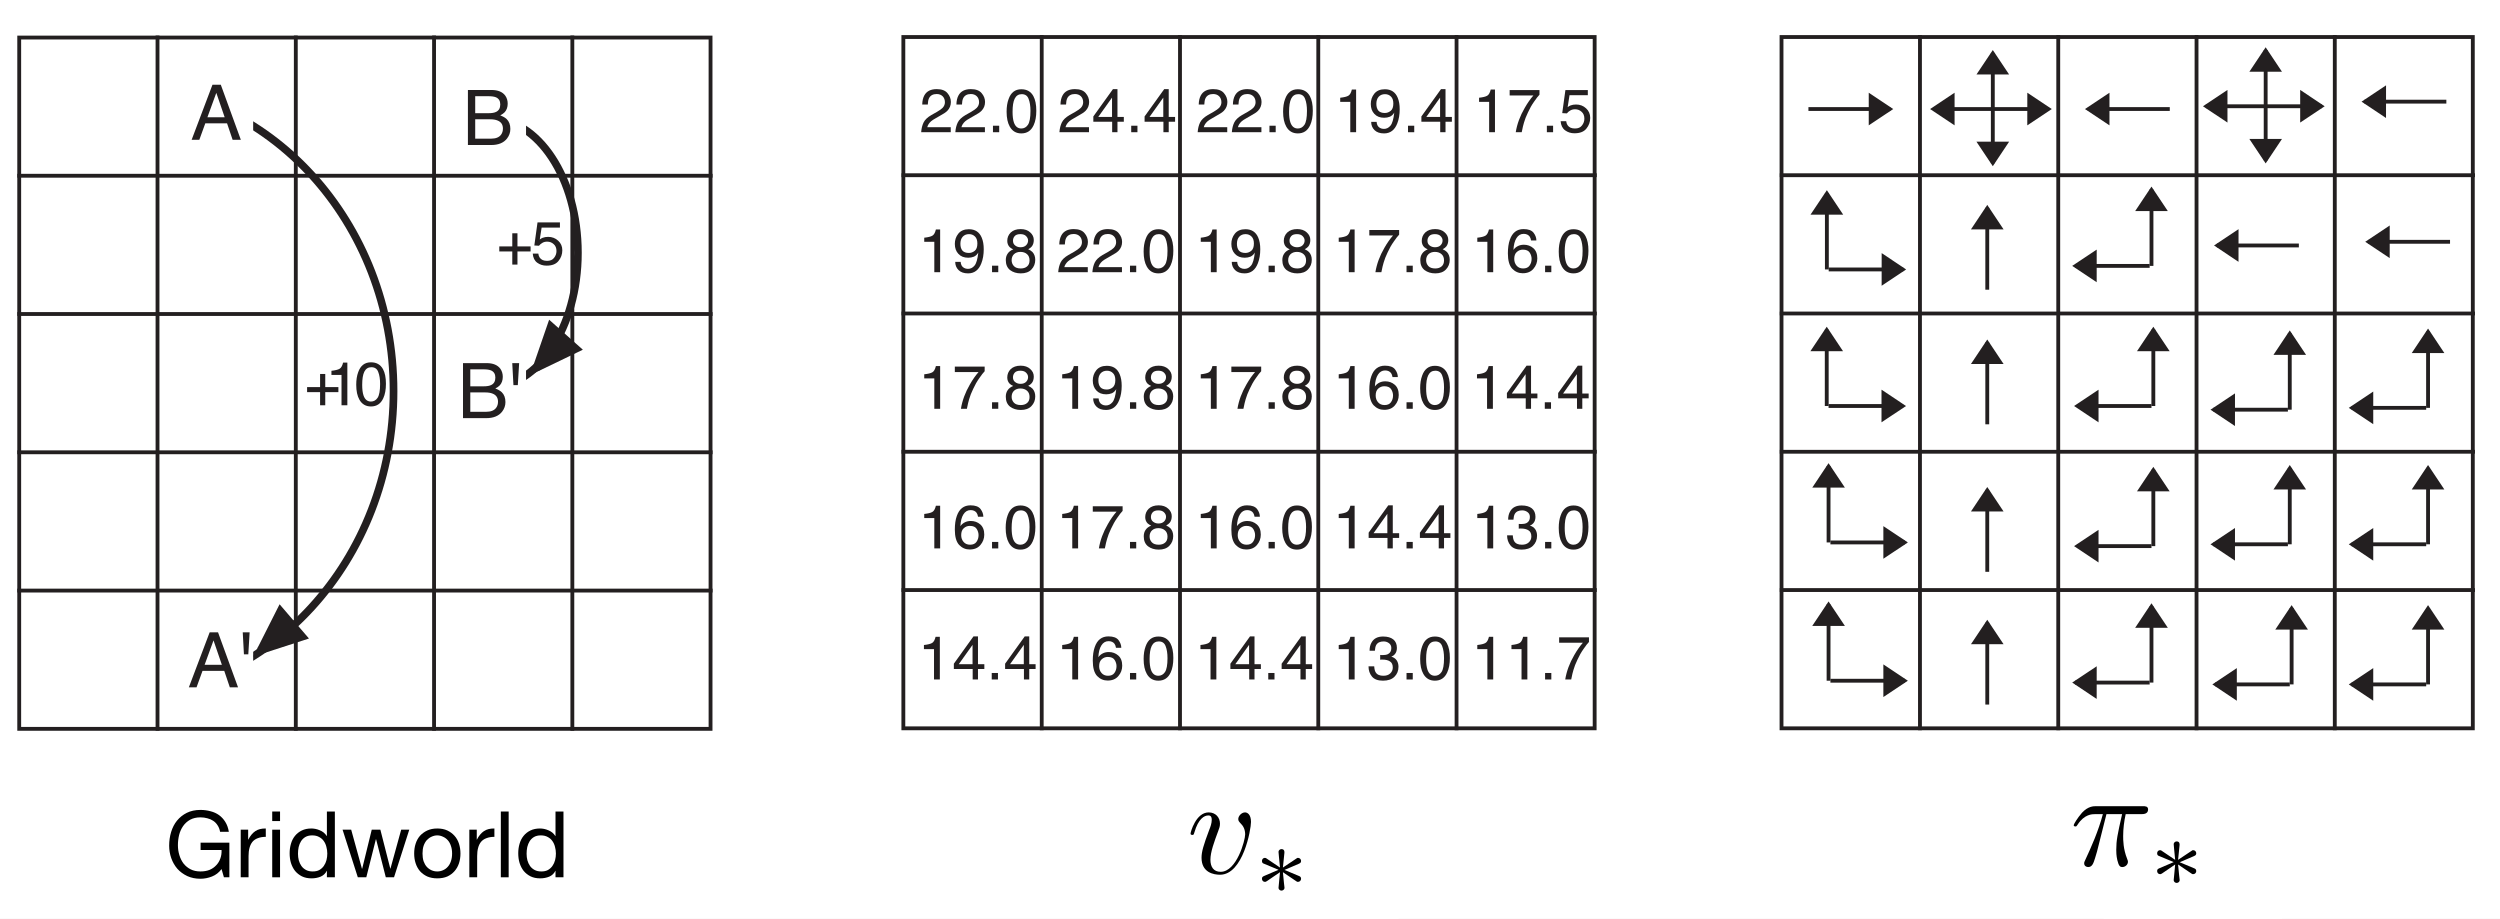 <?xml version="1.0" encoding="UTF-8"?>
<svg xmlns="http://www.w3.org/2000/svg" xmlns:xlink="http://www.w3.org/1999/xlink" width="294.551pt" height="108.257pt" viewBox="0 0 294.551 108.257" version="1.1">
<rect x="0" y="0" width="294.551" height="108.257" fill="#808080" stroke="none"/>
<defs>
<g>
<symbol overflow="visible" id="glyph0-0">
<path style="stroke:none;" d="M 0.859 0 L 0.859 -7.797 L 7.031 -7.797 L 7.031 0 Z M 6.062 -0.969 L 6.062 -6.812 L 1.828 -6.812 L 1.828 -0.969 Z M 6.062 -0.969 "/>
</symbol>
<symbol overflow="visible" id="glyph0-1">
<path style="stroke:none;" d="M 1.438 -1.516 C 1.438 -1.234 1.535 -1.016 1.734 -0.859 C 1.93 -0.703 2.172 -0.625 2.453 -0.625 C 2.785 -0.625 3.109 -0.703 3.422 -0.859 C 3.953 -1.109 4.219 -1.531 4.219 -2.125 L 4.219 -2.891 C 4.102 -2.816 3.953 -2.754 3.766 -2.703 C 3.586 -2.648 3.41 -2.613 3.234 -2.594 L 2.656 -2.531 C 2.301 -2.477 2.039 -2.406 1.875 -2.312 C 1.582 -2.145 1.438 -1.879 1.438 -1.516 Z M 3.75 -3.438 C 3.969 -3.469 4.113 -3.562 4.188 -3.719 C 4.227 -3.801 4.25 -3.922 4.25 -4.078 C 4.25 -4.41 4.129 -4.648 3.891 -4.797 C 3.66 -4.941 3.332 -5.016 2.906 -5.016 C 2.406 -5.016 2.051 -4.879 1.844 -4.609 C 1.727 -4.461 1.656 -4.238 1.625 -3.938 L 0.719 -3.938 C 0.738 -4.645 0.969 -5.133 1.406 -5.406 C 1.844 -5.676 2.348 -5.812 2.922 -5.812 C 3.586 -5.812 4.133 -5.688 4.562 -5.438 C 4.969 -5.176 5.172 -4.781 5.172 -4.25 L 5.172 -0.969 C 5.172 -0.875 5.191 -0.797 5.234 -0.734 C 5.273 -0.672 5.363 -0.641 5.5 -0.641 C 5.539 -0.641 5.586 -0.641 5.641 -0.641 C 5.691 -0.648 5.75 -0.66 5.812 -0.672 L 5.812 0.031 C 5.656 0.07 5.535 0.098 5.453 0.109 C 5.379 0.117 5.281 0.125 5.156 0.125 C 4.82 0.125 4.582 0.004 4.438 -0.234 C 4.352 -0.348 4.297 -0.52 4.266 -0.75 C 4.078 -0.5 3.801 -0.281 3.438 -0.094 C 3.07 0.094 2.672 0.188 2.234 0.188 C 1.703 0.188 1.27 0.031 0.938 -0.281 C 0.602 -0.602 0.438 -1.004 0.438 -1.484 C 0.438 -2.016 0.598 -2.426 0.922 -2.719 C 1.254 -3.008 1.688 -3.188 2.219 -3.25 Z M 2.953 -5.812 Z M 2.953 -5.812 "/>
</symbol>
<symbol overflow="visible" id="glyph0-2">
<path style="stroke:none;" d="M 0.375 2.219 C 0.938 1.125 1.301 0.32 1.469 -0.188 C 1.707 -0.938 1.828 -1.828 1.828 -2.859 C 1.828 -3.879 1.688 -4.812 1.406 -5.656 C 1.227 -6.176 0.879 -6.93 0.359 -7.922 L 1 -7.922 C 1.539 -7.047 1.867 -6.504 1.984 -6.297 C 2.098 -6.098 2.223 -5.82 2.359 -5.469 C 2.535 -5.02 2.66 -4.582 2.734 -4.156 C 2.805 -3.727 2.844 -3.312 2.844 -2.906 C 2.844 -1.863 2.676 -0.93 2.344 -0.109 C 2.133 0.41 1.703 1.188 1.047 2.219 Z M 0.375 2.219 "/>
</symbol>
<symbol overflow="visible" id="glyph0-3">
<path style="stroke:none;" d=""/>
</symbol>
<symbol overflow="visible" id="glyph0-4">
<path style="stroke:none;" d="M 2.703 -5.781 C 3.148 -5.781 3.539 -5.672 3.875 -5.453 C 4.051 -5.328 4.234 -5.145 4.422 -4.906 L 4.422 -5.625 L 5.297 -5.625 L 5.297 -0.469 C 5.297 0.258 5.191 0.832 4.984 1.25 C 4.586 2.02 3.836 2.406 2.734 2.406 C 2.129 2.406 1.617 2.266 1.203 1.984 C 0.785 1.711 0.551 1.285 0.5 0.703 L 1.469 0.703 C 1.508 0.961 1.602 1.16 1.75 1.297 C 1.957 1.504 2.297 1.609 2.766 1.609 C 3.492 1.609 3.973 1.352 4.203 0.844 C 4.336 0.531 4.398 -0.016 4.391 -0.797 C 4.191 -0.504 3.957 -0.285 3.688 -0.141 C 3.426 -0.004 3.07 0.062 2.625 0.062 C 2.008 0.062 1.473 -0.148 1.016 -0.578 C 0.555 -1.016 0.328 -1.738 0.328 -2.75 C 0.328 -3.695 0.555 -4.438 1.016 -4.969 C 1.484 -5.508 2.047 -5.781 2.703 -5.781 Z M 4.422 -2.859 C 4.422 -3.566 4.273 -4.086 3.984 -4.422 C 3.691 -4.766 3.32 -4.938 2.875 -4.938 C 2.207 -4.938 1.75 -4.625 1.5 -4 C 1.363 -3.656 1.297 -3.211 1.297 -2.672 C 1.297 -2.035 1.426 -1.547 1.688 -1.203 C 1.945 -0.867 2.297 -0.703 2.734 -0.703 C 3.422 -0.703 3.906 -1.016 4.188 -1.641 C 4.344 -1.984 4.422 -2.391 4.422 -2.859 Z M 2.812 -5.812 Z M 2.812 -5.812 "/>
</symbol>
<symbol overflow="visible" id="glyph0-5">
<path style="stroke:none;" d="M 0.719 -5.672 L 1.641 -5.672 L 1.641 -4.703 C 1.711 -4.891 1.891 -5.117 2.172 -5.391 C 2.461 -5.672 2.801 -5.812 3.188 -5.812 C 3.195 -5.812 3.223 -5.805 3.266 -5.797 C 3.305 -5.797 3.379 -5.789 3.484 -5.781 L 3.484 -4.766 C 3.43 -4.773 3.379 -4.781 3.328 -4.781 C 3.285 -4.789 3.234 -4.797 3.172 -4.797 C 2.691 -4.797 2.32 -4.641 2.062 -4.328 C 1.812 -4.023 1.688 -3.672 1.688 -3.266 L 1.688 0 L 0.719 0 Z M 0.719 -5.672 "/>
</symbol>
<symbol overflow="visible" id="glyph0-6">
<path style="stroke:none;" d="M 0.703 -5.656 L 1.672 -5.656 L 1.672 0 L 0.703 0 Z M 0.703 -7.797 L 1.672 -7.797 L 1.672 -6.703 L 0.703 -6.703 Z M 0.703 -7.797 "/>
</symbol>
<symbol overflow="visible" id="glyph0-7">
<path style="stroke:none;" d="M 1.297 -2.766 C 1.297 -2.16 1.426 -1.648 1.688 -1.234 C 1.945 -0.828 2.363 -0.625 2.938 -0.625 C 3.375 -0.625 3.734 -0.812 4.016 -1.188 C 4.305 -1.57 4.453 -2.125 4.453 -2.844 C 4.453 -3.551 4.301 -4.078 4 -4.422 C 3.707 -4.773 3.348 -4.953 2.922 -4.953 C 2.441 -4.953 2.051 -4.766 1.75 -4.391 C 1.445 -4.023 1.297 -3.484 1.297 -2.766 Z M 2.734 -5.781 C 3.172 -5.781 3.535 -5.688 3.828 -5.5 C 4.004 -5.395 4.195 -5.211 4.406 -4.953 L 4.406 -7.812 L 5.328 -7.812 L 5.328 0 L 4.469 0 L 4.469 -0.797 C 4.25 -0.441 3.984 -0.188 3.672 -0.031 C 3.367 0.125 3.023 0.203 2.641 0.203 C 2.004 0.203 1.453 -0.062 0.984 -0.594 C 0.523 -1.125 0.297 -1.832 0.297 -2.719 C 0.297 -3.539 0.504 -4.254 0.922 -4.859 C 1.348 -5.473 1.953 -5.781 2.734 -5.781 Z M 2.734 -5.781 "/>
</symbol>
<symbol overflow="visible" id="glyph0-8">
<path style="stroke:none;" d="M 1.141 -5.672 L 2.234 -1.203 L 3.344 -5.672 L 4.406 -5.672 L 5.531 -1.234 L 6.688 -5.672 L 7.641 -5.672 L 5.984 0 L 5 0 L 3.844 -4.391 L 2.719 0 L 1.734 0 L 0.094 -5.672 Z M 1.141 -5.672 "/>
</symbol>
<symbol overflow="visible" id="glyph0-9">
<path style="stroke:none;" d="M 2.953 -0.609 C 3.586 -0.609 4.02 -0.848 4.25 -1.328 C 4.488 -1.805 4.609 -2.344 4.609 -2.938 C 4.609 -3.469 4.523 -3.895 4.359 -4.219 C 4.086 -4.75 3.625 -5.016 2.969 -5.016 C 2.383 -5.016 1.957 -4.789 1.688 -4.344 C 1.426 -3.895 1.297 -3.359 1.297 -2.734 C 1.297 -2.129 1.426 -1.625 1.688 -1.219 C 1.957 -0.812 2.379 -0.609 2.953 -0.609 Z M 2.984 -5.844 C 3.723 -5.844 4.344 -5.598 4.844 -5.109 C 5.352 -4.617 5.609 -3.898 5.609 -2.953 C 5.609 -2.035 5.383 -1.281 4.938 -0.688 C 4.488 -0.094 3.797 0.203 2.859 0.203 C 2.078 0.203 1.457 -0.055 1 -0.578 C 0.539 -1.109 0.312 -1.82 0.312 -2.719 C 0.312 -3.664 0.551 -4.422 1.031 -4.984 C 1.52 -5.555 2.172 -5.844 2.984 -5.844 Z M 2.953 -5.812 Z M 2.953 -5.812 "/>
</symbol>
<symbol overflow="visible" id="glyph0-10">
<path style="stroke:none;" d="M 0.719 -7.797 L 1.688 -7.797 L 1.688 0 L 0.719 0 Z M 0.719 -7.797 "/>
</symbol>
<symbol overflow="visible" id="glyph0-11">
<path style="stroke:none;" d="M 0.625 -7.812 L 1.547 -7.812 L 1.547 -4.984 C 1.754 -5.254 2.004 -5.461 2.297 -5.609 C 2.586 -5.754 2.906 -5.828 3.25 -5.828 C 3.957 -5.828 4.531 -5.582 4.969 -5.094 C 5.406 -4.613 5.625 -3.898 5.625 -2.953 C 5.625 -2.047 5.406 -1.297 4.969 -0.703 C 4.539 -0.109 3.941 0.188 3.172 0.188 C 2.734 0.188 2.367 0.082 2.078 -0.125 C 1.898 -0.25 1.707 -0.445 1.5 -0.719 L 1.5 0 L 0.625 0 Z M 3.109 -0.656 C 3.617 -0.656 4.004 -0.859 4.266 -1.266 C 4.523 -1.68 4.656 -2.227 4.656 -2.906 C 4.656 -3.5 4.523 -3.988 4.266 -4.375 C 4.004 -4.77 3.629 -4.969 3.141 -4.969 C 2.703 -4.969 2.316 -4.805 1.984 -4.484 C 1.66 -4.172 1.5 -3.645 1.5 -2.906 C 1.5 -2.363 1.566 -1.926 1.703 -1.594 C 1.953 -0.969 2.422 -0.656 3.109 -0.656 Z M 3.109 -0.656 "/>
</symbol>
<symbol overflow="visible" id="glyph0-12">
<path style="stroke:none;" d="M 2.891 -5.844 C 3.523 -5.844 4.039 -5.688 4.438 -5.375 C 4.844 -5.062 5.086 -4.523 5.172 -3.766 L 4.25 -3.766 C 4.188 -4.117 4.055 -4.41 3.859 -4.641 C 3.66 -4.867 3.336 -4.984 2.891 -4.984 C 2.285 -4.984 1.848 -4.688 1.578 -4.094 C 1.41 -3.707 1.328 -3.234 1.328 -2.672 C 1.328 -2.098 1.445 -1.617 1.688 -1.234 C 1.926 -0.848 2.305 -0.656 2.828 -0.656 C 3.223 -0.656 3.535 -0.773 3.766 -1.016 C 3.992 -1.254 4.156 -1.586 4.25 -2.016 L 5.172 -2.016 C 5.066 -1.254 4.801 -0.695 4.375 -0.344 C 3.957 0 3.414 0.172 2.75 0.172 C 2.008 0.172 1.414 -0.098 0.969 -0.641 C 0.531 -1.191 0.312 -1.875 0.312 -2.688 C 0.312 -3.676 0.551 -4.445 1.031 -5 C 1.52 -5.562 2.141 -5.844 2.891 -5.844 Z M 2.734 -5.812 Z M 2.734 -5.812 "/>
</symbol>
<symbol overflow="visible" id="glyph1-0">
<path style="stroke:none;" d="M -0.125 0 L -0.125 -8.266 L 9.719 -8.266 L 9.719 0 Z M 8.578 -1.141 L 8.578 -7.125 L 1.016 -7.125 L 1.016 -1.141 Z M 8.578 -1.141 "/>
</symbol>
<symbol overflow="visible" id="glyph1-1">
<path style="stroke:none;" d="M 4.016 -8.266 L 4.016 -8.062 C 3.711 -8.039 3.488 -8 3.344 -7.938 C 3.133 -7.844 3.031 -7.676 3.031 -7.438 C 3.031 -7.395 3.031 -7.359 3.031 -7.328 C 3.039 -7.297 3.047 -7.266 3.047 -7.234 L 3.859 -1.719 L 3.938 -1.719 L 6.5 -6.125 C 6.625 -6.344 6.742 -6.566 6.859 -6.797 C 7.055 -7.191 7.156 -7.461 7.156 -7.609 C 7.156 -7.766 7.094 -7.867 6.969 -7.922 C 6.852 -7.973 6.648 -8.02 6.359 -8.062 L 6.359 -8.266 L 8.719 -8.266 L 8.719 -8.062 C 8.531 -8.02 8.391 -7.973 8.297 -7.922 C 8.211 -7.867 8.113 -7.75 8 -7.562 L 3.281 0.234 L 3.031 0.234 L 1.969 -6.359 C 1.832 -7.141 1.719 -7.609 1.625 -7.766 C 1.531 -7.922 1.312 -8.02 0.969 -8.062 L 0.969 -8.266 Z M 4.016 -8.266 "/>
</symbol>
<symbol overflow="visible" id="glyph2-0">
<path style="stroke:none;" d="M 0.203 0 L 0.203 -8.391 L 8.859 -8.391 L 8.859 0 Z M 7.719 -1.141 L 7.719 -7.25 L 1.344 -7.25 L 1.344 -1.141 Z M 7.719 -1.141 "/>
</symbol>
<symbol overflow="visible" id="glyph2-1">
<path style="stroke:none;" d="M 0.828 -4.844 C 0.828 -5.145 1.035 -5.344 1.453 -5.438 C 2.117 -5.582 2.613 -5.758 2.938 -5.969 C 2.602 -6.156 2.102 -6.336 1.438 -6.516 C 1.031 -6.617 0.828 -6.797 0.828 -7.047 C 0.828 -7.191 0.867 -7.301 0.953 -7.375 C 1.047 -7.457 1.148 -7.5 1.266 -7.5 C 1.43 -7.5 1.648 -7.344 1.922 -7.031 C 2.191 -6.719 2.555 -6.426 3.016 -6.156 L 3.016 -6.312 C 3.016 -6.656 2.957 -7 2.844 -7.344 C 2.738 -7.688 2.688 -7.926 2.688 -8.062 C 2.688 -8.227 2.727 -8.352 2.812 -8.438 C 2.906 -8.52 3.016 -8.562 3.141 -8.562 C 3.285 -8.562 3.395 -8.516 3.469 -8.422 C 3.551 -8.328 3.594 -8.207 3.594 -8.062 C 3.594 -7.969 3.535 -7.742 3.422 -7.391 C 3.305 -7.035 3.25 -6.613 3.25 -6.125 C 3.594 -6.375 3.801 -6.523 3.875 -6.578 C 3.945 -6.641 4.035 -6.727 4.141 -6.844 C 4.43 -7.176 4.613 -7.367 4.688 -7.422 C 4.758 -7.484 4.863 -7.516 5 -7.516 C 5.113 -7.516 5.211 -7.469 5.297 -7.375 C 5.391 -7.281 5.438 -7.172 5.438 -7.047 C 5.438 -6.785 5.25 -6.617 4.875 -6.547 C 4.258 -6.41 3.754 -6.211 3.359 -5.953 L 3.453 -5.891 C 3.785 -5.691 4.266 -5.531 4.891 -5.406 C 5.254 -5.332 5.438 -5.156 5.438 -4.875 C 5.438 -4.719 5.379 -4.602 5.266 -4.531 C 5.16 -4.457 5.062 -4.422 4.969 -4.422 C 4.789 -4.422 4.551 -4.598 4.25 -4.953 C 3.957 -5.316 3.656 -5.578 3.344 -5.734 L 3.25 -5.766 L 3.25 -5.688 C 3.25 -5.195 3.305 -4.789 3.422 -4.469 C 3.547 -4.145 3.609 -3.945 3.609 -3.875 C 3.609 -3.738 3.562 -3.617 3.469 -3.516 C 3.375 -3.41 3.254 -3.359 3.109 -3.359 C 2.973 -3.359 2.863 -3.406 2.781 -3.5 C 2.707 -3.602 2.672 -3.723 2.672 -3.859 C 2.672 -3.898 2.738 -4.16 2.875 -4.641 C 3.02 -5.117 3.066 -5.469 3.016 -5.688 L 3 -5.766 C 2.645 -5.578 2.316 -5.305 2.016 -4.953 C 1.711 -4.609 1.469 -4.438 1.281 -4.438 C 1.125 -4.438 1.008 -4.477 0.938 -4.562 C 0.863 -4.656 0.828 -4.75 0.828 -4.844 Z M 0.828 -4.844 "/>
</symbol>
<symbol overflow="visible" id="glyph3-0">
<path style="stroke:none;" d="M 0.625 2.234 L 0.625 -8.938 L 6.969 -8.938 L 6.969 2.234 Z M 1.344 1.531 L 6.266 1.531 L 6.266 -8.219 L 1.344 -8.219 Z M 1.344 1.531 "/>
</symbol>
<symbol overflow="visible" id="glyph3-1">
<path style="stroke:none;" d="M 5.109 -4.734 C 5.109 -4.66 5.109 -4.555 5.109 -4.422 C 5.078 -3.523 5.062 -2.895 5.062 -2.531 L 5.062 -2.016 C 5.062 -1.316 5.098 -0.875 5.172 -0.688 C 5.242 -0.508 5.375 -0.422 5.562 -0.422 C 5.801 -0.422 5.977 -0.539 6.094 -0.781 C 6.207 -1.02 6.273 -1.395 6.297 -1.906 L 6.609 -1.906 L 6.609 -1.844 C 6.609 -1.164 6.5 -0.664 6.281 -0.344 C 6.07 -0.031 5.734 0.125 5.266 0.125 C 4.785 0.125 4.445 -0.039 4.25 -0.375 C 4.062 -0.707 3.969 -1.398 3.969 -2.453 C 3.969 -2.578 3.973 -2.906 3.984 -3.438 C 3.992 -3.977 4.004 -4.422 4.016 -4.766 C 3.859 -4.773 3.645 -4.781 3.375 -4.781 C 3.113 -4.789 2.789 -4.797 2.406 -4.797 C 2.406 -2.848 2.305 -1.539 2.109 -0.875 C 1.922 -0.207 1.582 0.125 1.094 0.125 C 0.801 0.125 0.582 0.004 0.438 -0.234 C 0.289 -0.473 0.219 -0.836 0.219 -1.328 L 0.219 -1.578 L 0.516 -1.578 C 0.523 -1.336 0.566 -1.164 0.641 -1.062 C 0.711 -0.957 0.828 -0.906 0.984 -0.906 C 1.336 -0.906 1.582 -1.164 1.719 -1.688 C 1.863 -2.219 1.945 -3.254 1.969 -4.797 L 1.703 -4.797 C 1.379 -4.797 1.125 -4.738 0.938 -4.625 C 0.75 -4.52 0.633 -4.359 0.594 -4.141 L 0.297 -4.141 C 0.328 -4.711 0.488 -5.113 0.781 -5.344 C 1.07 -5.57 1.582 -5.688 2.312 -5.688 C 2.457 -5.688 2.891 -5.672 3.609 -5.641 C 4.328 -5.617 4.969 -5.609 5.531 -5.609 C 5.812 -5.609 6.02 -5.641 6.156 -5.703 C 6.301 -5.766 6.375 -5.852 6.375 -5.969 L 6.375 -5.984 L 6.656 -5.984 L 6.656 -5.953 C 6.656 -5.516 6.555 -5.195 6.359 -5 C 6.172 -4.812 5.859 -4.719 5.422 -4.719 C 5.348 -4.719 5.285 -4.719 5.234 -4.719 C 5.191 -4.719 5.148 -4.723 5.109 -4.734 Z M 5.109 -4.734 "/>
</symbol>
<symbol overflow="visible" id="glyph4-0">
<path style="stroke:none;" d="M 0.562 0 L 0.562 -5.188 L 4.688 -5.188 L 4.688 0 Z M 4.031 -0.656 L 4.031 -4.547 L 1.219 -4.547 L 1.219 -0.656 Z M 4.031 -0.656 "/>
</symbol>
<symbol overflow="visible" id="glyph4-1">
<path style="stroke:none;" d="M 0.219 0 C 0.25 -0.438 0.344 -0.816 0.5 -1.141 C 0.656 -1.461 0.957 -1.754 1.406 -2.016 L 2.094 -2.406 C 2.395 -2.582 2.609 -2.734 2.734 -2.859 C 2.922 -3.055 3.016 -3.281 3.016 -3.531 C 3.016 -3.82 2.926 -4.055 2.75 -4.234 C 2.57 -4.41 2.336 -4.5 2.047 -4.5 C 1.609 -4.5 1.305 -4.332 1.141 -4 C 1.055 -3.82 1.008 -3.578 1 -3.266 L 0.344 -3.266 C 0.352 -3.703 0.438 -4.062 0.594 -4.344 C 0.863 -4.832 1.348 -5.078 2.047 -5.078 C 2.629 -5.078 3.051 -4.922 3.312 -4.609 C 3.582 -4.297 3.719 -3.945 3.719 -3.562 C 3.719 -3.156 3.578 -2.805 3.297 -2.516 C 3.129 -2.348 2.832 -2.148 2.406 -1.922 L 1.922 -1.641 C 1.691 -1.516 1.508 -1.395 1.375 -1.281 C 1.145 -1.07 1 -0.844 0.938 -0.594 L 3.703 -0.594 L 3.703 0 Z M 0.219 0 "/>
</symbol>
<symbol overflow="visible" id="glyph4-2">
<path style="stroke:none;" d="M 0.625 -0.766 L 1.359 -0.766 L 1.359 0 L 0.625 0 Z M 0.625 -0.766 "/>
</symbol>
<symbol overflow="visible" id="glyph4-3">
<path style="stroke:none;" d="M 1.953 -5.062 C 2.609 -5.062 3.082 -4.789 3.375 -4.25 C 3.602 -3.832 3.719 -3.258 3.719 -2.531 C 3.719 -1.844 3.613 -1.273 3.406 -0.828 C 3.113 -0.18 2.629 0.141 1.953 0.141 C 1.348 0.141 0.895 -0.125 0.594 -0.656 C 0.344 -1.094 0.219 -1.68 0.219 -2.422 C 0.219 -2.992 0.297 -3.488 0.453 -3.906 C 0.723 -4.676 1.223 -5.062 1.953 -5.062 Z M 1.953 -0.438 C 2.273 -0.438 2.535 -0.582 2.734 -0.875 C 2.93 -1.164 3.031 -1.711 3.031 -2.516 C 3.031 -3.086 2.957 -3.555 2.812 -3.922 C 2.676 -4.297 2.406 -4.484 2 -4.484 C 1.625 -4.484 1.348 -4.305 1.172 -3.953 C 1.004 -3.609 0.922 -3.094 0.922 -2.406 C 0.922 -1.883 0.973 -1.469 1.078 -1.156 C 1.242 -0.676 1.535 -0.438 1.953 -0.438 Z M 1.953 -0.438 "/>
</symbol>
<symbol overflow="visible" id="glyph4-4">
<path style="stroke:none;" d="M 2.391 -1.797 L 2.391 -4.078 L 0.766 -1.797 Z M 2.406 0 L 2.406 -1.234 L 0.188 -1.234 L 0.188 -1.859 L 2.5 -5.078 L 3.031 -5.078 L 3.031 -1.797 L 3.781 -1.797 L 3.781 -1.234 L 3.031 -1.234 L 3.031 0 Z M 2.406 0 "/>
</symbol>
<symbol overflow="visible" id="glyph4-5">
<path style="stroke:none;" d="M 0.688 -3.578 L 0.688 -4.062 C 1.145 -4.113 1.461 -4.191 1.641 -4.297 C 1.828 -4.398 1.969 -4.645 2.062 -5.031 L 2.562 -5.031 L 2.562 0 L 1.875 0 L 1.875 -3.578 Z M 0.688 -3.578 "/>
</symbol>
<symbol overflow="visible" id="glyph4-6">
<path style="stroke:none;" d="M 0.953 -1.219 C 0.973 -0.875 1.109 -0.633 1.359 -0.5 C 1.492 -0.426 1.645 -0.391 1.812 -0.391 C 2.113 -0.391 2.367 -0.516 2.578 -0.766 C 2.797 -1.016 2.945 -1.531 3.031 -2.312 C 2.895 -2.082 2.723 -1.922 2.516 -1.828 C 2.305 -1.742 2.082 -1.703 1.844 -1.703 C 1.352 -1.703 0.969 -1.852 0.688 -2.156 C 0.406 -2.457 0.266 -2.848 0.266 -3.328 C 0.266 -3.785 0.398 -4.188 0.672 -4.531 C 0.953 -4.883 1.367 -5.062 1.922 -5.062 C 2.66 -5.062 3.164 -4.727 3.438 -4.062 C 3.594 -3.695 3.672 -3.242 3.672 -2.703 C 3.672 -2.078 3.578 -1.523 3.391 -1.047 C 3.086 -0.254 2.566 0.141 1.828 0.141 C 1.336 0.141 0.961 0.008 0.703 -0.25 C 0.441 -0.508 0.312 -0.832 0.312 -1.219 Z M 1.922 -2.266 C 2.172 -2.266 2.398 -2.348 2.609 -2.516 C 2.816 -2.68 2.922 -2.969 2.922 -3.375 C 2.922 -3.75 2.828 -4.023 2.641 -4.203 C 2.453 -4.391 2.219 -4.484 1.938 -4.484 C 1.625 -4.484 1.375 -4.379 1.188 -4.172 C 1.008 -3.961 0.922 -3.688 0.922 -3.344 C 0.922 -3.008 1 -2.742 1.156 -2.547 C 1.32 -2.359 1.578 -2.266 1.922 -2.266 Z M 1.922 -2.266 "/>
</symbol>
<symbol overflow="visible" id="glyph4-7">
<path style="stroke:none;" d="M 3.781 -4.969 L 3.781 -4.422 C 3.625 -4.266 3.41 -3.988 3.141 -3.594 C 2.867 -3.207 2.629 -2.785 2.422 -2.328 C 2.211 -1.891 2.055 -1.488 1.953 -1.125 C 1.879 -0.895 1.789 -0.52 1.688 0 L 0.984 0 C 1.141 -0.969 1.492 -1.926 2.047 -2.875 C 2.367 -3.438 2.707 -3.922 3.062 -4.328 L 0.266 -4.328 L 0.266 -4.969 Z M 3.781 -4.969 "/>
</symbol>
<symbol overflow="visible" id="glyph4-8">
<path style="stroke:none;" d="M 0.891 -1.297 C 0.93 -0.93 1.102 -0.676 1.406 -0.531 C 1.551 -0.469 1.723 -0.438 1.922 -0.438 C 2.297 -0.438 2.57 -0.555 2.75 -0.797 C 2.938 -1.035 3.031 -1.301 3.031 -1.594 C 3.031 -1.945 2.922 -2.219 2.703 -2.406 C 2.492 -2.602 2.238 -2.703 1.938 -2.703 C 1.719 -2.703 1.531 -2.656 1.375 -2.562 C 1.219 -2.477 1.082 -2.363 0.969 -2.219 L 0.422 -2.25 L 0.797 -4.969 L 3.438 -4.969 L 3.438 -4.359 L 1.281 -4.359 L 1.062 -2.953 C 1.176 -3.047 1.289 -3.113 1.406 -3.156 C 1.594 -3.227 1.805 -3.266 2.047 -3.266 C 2.516 -3.266 2.91 -3.113 3.234 -2.812 C 3.555 -2.52 3.719 -2.145 3.719 -1.688 C 3.719 -1.207 3.566 -0.785 3.266 -0.422 C 2.973 -0.055 2.504 0.125 1.859 0.125 C 1.441 0.125 1.078 0.008 0.766 -0.219 C 0.453 -0.445 0.273 -0.805 0.234 -1.297 Z M 0.891 -1.297 "/>
</symbol>
<symbol overflow="visible" id="glyph4-9">
<path style="stroke:none;" d="M 1.969 -2.938 C 2.25 -2.938 2.469 -3.016 2.625 -3.172 C 2.781 -3.328 2.859 -3.516 2.859 -3.734 C 2.859 -3.922 2.781 -4.094 2.625 -4.25 C 2.477 -4.406 2.254 -4.484 1.953 -4.484 C 1.641 -4.484 1.414 -4.406 1.281 -4.25 C 1.145 -4.094 1.078 -3.91 1.078 -3.703 C 1.078 -3.461 1.164 -3.273 1.344 -3.141 C 1.52 -3.004 1.727 -2.938 1.969 -2.938 Z M 2 -0.438 C 2.301 -0.438 2.547 -0.516 2.734 -0.672 C 2.93 -0.828 3.031 -1.066 3.031 -1.391 C 3.031 -1.711 2.93 -1.957 2.734 -2.125 C 2.535 -2.301 2.273 -2.391 1.953 -2.391 C 1.648 -2.391 1.398 -2.301 1.203 -2.125 C 1.016 -1.945 0.922 -1.707 0.922 -1.406 C 0.922 -1.145 1.008 -0.914 1.188 -0.719 C 1.363 -0.531 1.633 -0.438 2 -0.438 Z M 1.109 -2.688 C 0.93 -2.77 0.789 -2.859 0.688 -2.953 C 0.5 -3.148 0.406 -3.395 0.406 -3.688 C 0.406 -4.07 0.539 -4.398 0.812 -4.672 C 1.094 -4.941 1.484 -5.078 1.984 -5.078 C 2.461 -5.078 2.836 -4.945 3.109 -4.688 C 3.391 -4.438 3.531 -4.141 3.531 -3.797 C 3.531 -3.484 3.453 -3.227 3.297 -3.031 C 3.203 -2.914 3.062 -2.805 2.875 -2.703 C 3.082 -2.609 3.25 -2.5 3.375 -2.375 C 3.594 -2.133 3.703 -1.828 3.703 -1.453 C 3.703 -1.004 3.551 -0.625 3.25 -0.312 C 2.957 -0.008 2.539 0.141 2 0.141 C 1.5 0.141 1.078 0.008 0.734 -0.25 C 0.398 -0.52 0.234 -0.91 0.234 -1.422 C 0.234 -1.723 0.305 -1.977 0.453 -2.188 C 0.598 -2.406 0.816 -2.57 1.109 -2.688 Z M 1.109 -2.688 "/>
</symbol>
<symbol overflow="visible" id="glyph4-10">
<path style="stroke:none;" d="M 2.109 -5.078 C 2.68 -5.078 3.078 -4.93 3.297 -4.641 C 3.516 -4.348 3.625 -4.047 3.625 -3.734 L 3 -3.734 C 2.969 -3.93 2.91 -4.086 2.828 -4.203 C 2.672 -4.41 2.438 -4.516 2.125 -4.516 C 1.77 -4.516 1.488 -4.348 1.281 -4.016 C 1.07 -3.691 0.953 -3.227 0.922 -2.625 C 1.066 -2.832 1.254 -2.988 1.484 -3.094 C 1.68 -3.188 1.906 -3.234 2.156 -3.234 C 2.582 -3.234 2.953 -3.098 3.266 -2.828 C 3.578 -2.555 3.734 -2.156 3.734 -1.625 C 3.734 -1.164 3.582 -0.758 3.281 -0.406 C 2.988 -0.051 2.566 0.125 2.016 0.125 C 1.535 0.125 1.125 -0.051 0.781 -0.406 C 0.438 -0.77 0.266 -1.375 0.266 -2.219 C 0.266 -2.852 0.344 -3.391 0.5 -3.828 C 0.789 -4.66 1.328 -5.078 2.109 -5.078 Z M 2.062 -0.438 C 2.406 -0.438 2.656 -0.547 2.812 -0.766 C 2.977 -0.992 3.062 -1.258 3.062 -1.562 C 3.062 -1.82 2.988 -2.066 2.844 -2.297 C 2.695 -2.535 2.426 -2.656 2.031 -2.656 C 1.758 -2.656 1.52 -2.562 1.312 -2.375 C 1.113 -2.195 1.016 -1.926 1.016 -1.562 C 1.016 -1.25 1.109 -0.984 1.297 -0.766 C 1.484 -0.547 1.738 -0.438 2.062 -0.438 Z M 2.062 -0.438 "/>
</symbol>
<symbol overflow="visible" id="glyph4-11">
<path style="stroke:none;" d="M 1.875 0.141 C 1.281 0.141 0.848 -0.02 0.578 -0.344 C 0.305 -0.676 0.172 -1.078 0.172 -1.547 L 0.844 -1.547 C 0.863 -1.223 0.922 -0.988 1.016 -0.844 C 1.18 -0.57 1.484 -0.438 1.922 -0.438 C 2.254 -0.438 2.52 -0.523 2.719 -0.703 C 2.926 -0.891 3.031 -1.125 3.031 -1.406 C 3.031 -1.75 2.922 -1.988 2.703 -2.125 C 2.492 -2.27 2.195 -2.344 1.812 -2.344 C 1.77 -2.344 1.727 -2.344 1.688 -2.344 C 1.645 -2.344 1.598 -2.336 1.547 -2.328 L 1.547 -2.891 C 1.617 -2.891 1.676 -2.883 1.719 -2.875 C 1.758 -2.875 1.805 -2.875 1.859 -2.875 C 2.098 -2.875 2.297 -2.91 2.453 -2.984 C 2.723 -3.117 2.859 -3.359 2.859 -3.703 C 2.859 -3.953 2.766 -4.145 2.578 -4.281 C 2.398 -4.414 2.191 -4.484 1.953 -4.484 C 1.535 -4.484 1.242 -4.344 1.078 -4.062 C 0.992 -3.906 0.941 -3.68 0.922 -3.391 L 0.297 -3.391 C 0.297 -3.773 0.375 -4.098 0.531 -4.359 C 0.789 -4.828 1.242 -5.062 1.891 -5.062 C 2.41 -5.062 2.812 -4.945 3.094 -4.719 C 3.375 -4.488 3.516 -4.156 3.516 -3.719 C 3.516 -3.406 3.43 -3.156 3.266 -2.969 C 3.16 -2.844 3.023 -2.75 2.859 -2.688 C 3.129 -2.613 3.336 -2.473 3.484 -2.266 C 3.629 -2.055 3.703 -1.801 3.703 -1.5 C 3.703 -1.02 3.539 -0.625 3.219 -0.312 C 2.906 -0.008 2.457 0.141 1.875 0.141 Z M 1.875 0.141 "/>
</symbol>
<symbol overflow="visible" id="glyph4-12">
<path style="stroke:none;" d="M 0.266 -1.547 L 0.266 -2.141 L 1.797 -2.141 L 1.797 -3.688 L 2.406 -3.688 L 2.406 -2.141 L 3.953 -2.141 L 3.953 -1.547 L 2.406 -1.547 L 2.406 0 L 1.797 0 L 1.797 -1.547 Z M 0.266 -1.547 "/>
</symbol>
<symbol overflow="visible" id="glyph5-0">
<path style="stroke:none;" d="M 0.719 0 L 0.719 -6.484 L 5.859 -6.484 L 5.859 0 Z M 5.047 -0.812 L 5.047 -5.672 L 1.531 -5.672 L 1.531 -0.812 Z M 5.047 -0.812 "/>
</symbol>
<symbol overflow="visible" id="glyph5-1">
<path style="stroke:none;" d="M 4.016 -2.656 L 3.031 -5.531 L 1.984 -2.656 Z M 2.578 -6.484 L 3.562 -6.484 L 5.922 0 L 4.953 0 L 4.297 -1.938 L 1.734 -1.938 L 1.031 0 L 0.125 0 Z M 3.031 -6.484 Z M 3.031 -6.484 "/>
</symbol>
<symbol overflow="visible" id="glyph5-2">
<path style="stroke:none;" d="M 3.125 -3.75 C 3.5 -3.75 3.789 -3.801 4 -3.906 C 4.32 -4.062 4.484 -4.352 4.484 -4.781 C 4.484 -5.195 4.312 -5.477 3.969 -5.625 C 3.77 -5.707 3.477 -5.75 3.094 -5.75 L 1.531 -5.75 L 1.531 -3.75 Z M 3.422 -0.75 C 3.961 -0.75 4.348 -0.906 4.578 -1.219 C 4.723 -1.414 4.797 -1.656 4.797 -1.938 C 4.797 -2.406 4.582 -2.723 4.156 -2.891 C 3.938 -2.984 3.641 -3.031 3.266 -3.031 L 1.531 -3.031 L 1.531 -0.75 Z M 0.672 -6.484 L 3.453 -6.484 C 4.211 -6.484 4.754 -6.258 5.078 -5.812 C 5.266 -5.539 5.359 -5.227 5.359 -4.875 C 5.359 -4.469 5.242 -4.133 5.016 -3.875 C 4.891 -3.738 4.711 -3.613 4.484 -3.5 C 4.816 -3.363 5.066 -3.219 5.234 -3.062 C 5.523 -2.781 5.672 -2.391 5.672 -1.891 C 5.672 -1.473 5.539 -1.098 5.281 -0.766 C 4.883 -0.254 4.258 0 3.406 0 L 0.672 0 Z M 0.672 -6.484 "/>
</symbol>
<symbol overflow="visible" id="glyph5-3">
<path style="stroke:none;" d="M 1.25 -6.484 L 1.094 -3.891 L 0.578 -3.891 L 0.438 -6.484 Z M 1.25 -6.484 "/>
</symbol>
<symbol overflow="visible" id="glyph6-0">
<path style="stroke:none;" d="M -0.141 0 L -0.141 -9.453 L 11.109 -9.453 L 11.109 0 Z M 9.812 -1.297 L 9.812 -8.141 L 1.172 -8.141 L 1.172 -1.297 Z M 9.812 -1.297 "/>
</symbol>
<symbol overflow="visible" id="glyph6-1">
<path style="stroke:none;" d="M 5.344 -6.391 C 5.613 -6.391 5.816 -6.297 5.953 -6.109 C 6.098 -5.922 6.172 -5.703 6.172 -5.453 C 6.172 -4.816 5.539 -3.703 4.281 -2.109 C 3.082 -0.598 2.367 0.156 2.141 0.156 C 2.066 0.156 2.02 0.055 2 -0.141 C 1.977 -0.242 1.969 -0.426 1.969 -0.688 C 1.969 -1 1.938 -1.531 1.875 -2.281 C 1.82 -3.039 1.766 -3.602 1.703 -3.969 C 1.586 -4.758 1.473 -5.27 1.359 -5.5 C 1.242 -5.738 1.031 -5.859 0.719 -5.859 C 0.664 -5.859 0.602 -5.852 0.531 -5.844 C 0.469 -5.844 0.391 -5.836 0.297 -5.828 L 0.297 -6.016 C 0.441 -6.035 0.738 -6.094 1.188 -6.188 C 1.633 -6.289 1.875 -6.348 1.906 -6.359 L 2.141 -6.438 C 2.203 -6.457 2.254 -6.422 2.297 -6.328 C 2.336 -6.234 2.383 -6.062 2.438 -5.812 C 2.613 -4.988 2.75 -4.18 2.844 -3.391 C 2.895 -2.891 2.953 -2.156 3.016 -1.188 L 3.25 -1.438 C 3.727 -1.945 4.211 -2.555 4.703 -3.266 C 5.191 -3.973 5.438 -4.473 5.438 -4.766 C 5.438 -4.91 5.328 -5.082 5.109 -5.281 C 4.898 -5.488 4.797 -5.68 4.797 -5.859 C 4.797 -6.016 4.848 -6.141 4.953 -6.234 C 5.055 -6.336 5.188 -6.391 5.344 -6.391 Z M 5.344 -6.391 "/>
</symbol>
<symbol overflow="visible" id="glyph7-0">
<path style="stroke:none;" d="M 0.188 0 L 0.188 -7.781 L 8.219 -7.781 L 8.219 0 Z M 7.156 -1.062 L 7.156 -6.734 L 1.25 -6.734 L 1.25 -1.062 Z M 7.156 -1.062 "/>
</symbol>
<symbol overflow="visible" id="glyph7-1">
<path style="stroke:none;" d="M 0.781 -4.5 C 0.781 -4.781 0.973 -4.961 1.359 -5.047 C 1.973 -5.18 2.426 -5.344 2.719 -5.531 C 2.414 -5.719 1.957 -5.891 1.344 -6.047 C 0.969 -6.141 0.781 -6.305 0.781 -6.547 C 0.781 -6.672 0.816 -6.77 0.891 -6.844 C 0.973 -6.914 1.066 -6.953 1.172 -6.953 C 1.328 -6.953 1.531 -6.805 1.781 -6.516 C 2.031 -6.234 2.367 -5.969 2.797 -5.719 L 2.797 -5.859 C 2.797 -6.18 2.742 -6.5 2.641 -6.812 C 2.547 -7.133 2.5 -7.359 2.5 -7.484 C 2.5 -7.641 2.539 -7.754 2.625 -7.828 C 2.707 -7.91 2.805 -7.953 2.922 -7.953 C 3.055 -7.953 3.156 -7.906 3.219 -7.812 C 3.289 -7.727 3.328 -7.617 3.328 -7.484 C 3.328 -7.398 3.273 -7.191 3.172 -6.859 C 3.066 -6.535 3.016 -6.145 3.016 -5.688 C 3.336 -5.914 3.531 -6.055 3.594 -6.109 C 3.664 -6.172 3.75 -6.254 3.844 -6.359 C 4.113 -6.66 4.281 -6.836 4.344 -6.891 C 4.414 -6.941 4.516 -6.969 4.641 -6.969 C 4.754 -6.969 4.848 -6.926 4.922 -6.844 C 5.004 -6.758 5.047 -6.66 5.047 -6.547 C 5.047 -6.305 4.875 -6.148 4.531 -6.078 C 3.957 -5.953 3.484 -5.77 3.109 -5.531 L 3.219 -5.469 C 3.52 -5.289 3.961 -5.141 4.547 -5.016 C 4.879 -4.953 5.047 -4.785 5.047 -4.516 C 5.047 -4.379 4.992 -4.273 4.891 -4.203 C 4.797 -4.141 4.703 -4.109 4.609 -4.109 C 4.441 -4.109 4.219 -4.27 3.938 -4.594 C 3.664 -4.926 3.391 -5.164 3.109 -5.312 L 3.016 -5.359 L 3.016 -5.281 C 3.016 -4.832 3.066 -4.457 3.172 -4.156 C 3.285 -3.852 3.344 -3.664 3.344 -3.594 C 3.344 -3.469 3.301 -3.352 3.219 -3.25 C 3.133 -3.156 3.023 -3.109 2.891 -3.109 C 2.754 -3.109 2.648 -3.156 2.578 -3.25 C 2.504 -3.344 2.469 -3.453 2.469 -3.578 C 2.469 -3.617 2.531 -3.859 2.656 -4.297 C 2.789 -4.742 2.836 -5.07 2.797 -5.281 L 2.781 -5.359 C 2.457 -5.18 2.156 -4.93 1.875 -4.609 C 1.594 -4.285 1.363 -4.125 1.188 -4.125 C 1.051 -4.125 0.945 -4.16 0.875 -4.234 C 0.812 -4.316 0.781 -4.406 0.781 -4.5 Z M 0.781 -4.5 "/>
</symbol>
<symbol overflow="visible" id="glyph8-0">
<path style="stroke:none;" d="M 0.578 -9.656 L 6.656 -9.656 L 6.656 0 L 0.578 0 Z M 0.875 -9.359 L 0.875 -0.297 L 6.375 -0.297 L 6.375 -9.359 Z M 0.875 -9.359 "/>
</symbol>
<symbol overflow="visible" id="glyph8-1">
<path style="stroke:none;" d="M 4.859 -5.812 L 3.219 -5.812 C 3.133 -4.863 3.055 -4.082 2.984 -3.469 C 2.91 -2.863 2.836 -2.344 2.766 -1.906 C 2.691 -1.477 2.617 -1.082 2.547 -0.719 C 2.484 -0.438 2.391 -0.219 2.266 -0.062 C 2.148 0.094 1.977 0.203 1.75 0.266 C 1.562 0.305 1.375 0.266 1.188 0.141 C 1 0.023 0.891 -0.117 0.859 -0.297 C 0.828 -0.422 0.816 -0.523 0.828 -0.609 C 0.848 -0.703 0.875 -0.785 0.906 -0.859 C 0.945 -0.93 0.988 -1 1.031 -1.062 C 1.082 -1.125 1.133 -1.188 1.188 -1.25 C 1.195 -1.258 1.273 -1.352 1.422 -1.531 C 1.578 -1.707 1.691 -1.867 1.766 -2.016 C 1.836 -2.16 1.883 -2.316 1.906 -2.484 L 2.328 -5.812 L 1.641 -5.812 C 1.453 -5.812 1.27 -5.766 1.094 -5.672 C 0.914 -5.578 0.781 -5.469 0.688 -5.344 L 0.391 -4.891 L 0.141 -4.891 C 0.203 -5.078 0.281 -5.297 0.375 -5.547 C 0.477 -5.805 0.617 -6.055 0.797 -6.297 C 0.93 -6.504 1.113 -6.68 1.344 -6.828 C 1.582 -6.973 1.852 -7.047 2.156 -7.047 L 7.562 -7.047 L 7.562 -5.812 L 5.734 -5.812 C 5.617 -4.676 5.562 -3.539 5.562 -2.406 C 5.562 -2.195 5.594 -1.992 5.656 -1.797 C 5.727 -1.598 5.816 -1.445 5.922 -1.344 C 6.055 -1.219 6.219 -1.133 6.406 -1.094 C 6.602 -1.062 6.801 -1.125 7 -1.281 C 7.102 -1.375 7.18 -1.473 7.234 -1.578 C 7.285 -1.68 7.316 -1.781 7.328 -1.875 C 7.336 -1.977 7.352 -2.082 7.375 -2.188 L 7.672 -2.188 C 7.672 -1.789 7.613 -1.438 7.5 -1.125 C 7.383 -0.812 7.25 -0.555 7.094 -0.359 C 6.938 -0.172 6.785 -0.035 6.641 0.047 C 6.461 0.148 6.258 0.211 6.031 0.234 C 5.812 0.254 5.609 0.203 5.422 0.078 C 5.109 -0.148 4.867 -0.508 4.703 -1 C 4.617 -1.281 4.57 -1.648 4.562 -2.109 C 4.551 -2.578 4.566 -3.035 4.609 -3.484 Z M 4.859 -5.812 "/>
</symbol>
<symbol overflow="visible" id="glyph9-0">
<path style="stroke:none;" d="M 4.438 -7.234 L 1.109 -7.234 L 1.109 -0.516 L 4.438 -0.516 Z M 5 -7.734 L 5 -0.016 L 0.547 -0.016 L 0.547 -7.734 Z M 5 -7.734 "/>
</symbol>
<symbol overflow="visible" id="glyph9-1">
<path style="stroke:none;" d="M 6.641 -0.969 L 6.922 0 L 7.562 0 L 7.562 -4.078 L 4.172 -4.078 L 4.172 -3.219 L 6.641 -3.219 C 6.66 -2.863 6.613 -2.531 6.5 -2.219 C 6.395 -1.914 6.234 -1.648 6.016 -1.422 C 5.805 -1.191 5.547 -1.008 5.234 -0.875 C 4.922 -0.75 4.562 -0.688 4.156 -0.688 C 3.719 -0.688 3.332 -0.77 3 -0.938 C 2.676 -1.102 2.398 -1.328 2.172 -1.609 C 1.953 -1.898 1.785 -2.234 1.672 -2.609 C 1.555 -2.984 1.5 -3.375 1.5 -3.781 C 1.5 -4.188 1.547 -4.586 1.641 -4.984 C 1.742 -5.379 1.898 -5.727 2.109 -6.031 C 2.328 -6.344 2.602 -6.594 2.938 -6.781 C 3.281 -6.969 3.688 -7.062 4.156 -7.062 C 4.445 -7.062 4.719 -7.023 4.969 -6.953 C 5.227 -6.891 5.457 -6.789 5.656 -6.656 C 5.863 -6.52 6.035 -6.344 6.172 -6.125 C 6.316 -5.914 6.414 -5.66 6.469 -5.359 L 7.5 -5.359 C 7.426 -5.816 7.285 -6.207 7.078 -6.531 C 6.879 -6.852 6.633 -7.117 6.344 -7.328 C 6.051 -7.535 5.719 -7.688 5.344 -7.781 C 4.969 -7.883 4.57 -7.938 4.156 -7.938 C 3.539 -7.938 3.004 -7.82 2.547 -7.594 C 2.086 -7.363 1.703 -7.055 1.391 -6.672 C 1.086 -6.297 0.859 -5.852 0.703 -5.344 C 0.547 -4.832 0.469 -4.289 0.469 -3.719 C 0.469 -3.219 0.551 -2.727 0.719 -2.25 C 0.883 -1.781 1.125 -1.363 1.438 -1 C 1.758 -0.645 2.148 -0.359 2.609 -0.141 C 3.066 0.066 3.582 0.172 4.156 0.172 C 4.613 0.172 5.066 0.082 5.516 -0.094 C 5.961 -0.27 6.336 -0.562 6.641 -0.969 Z M 6.641 -0.969 "/>
</symbol>
<symbol overflow="visible" id="glyph9-2">
<path style="stroke:none;" d="M 0.656 -5.609 L 0.656 0 L 1.578 0 L 1.578 -2.5 C 1.578 -2.863 1.613 -3.18 1.688 -3.453 C 1.758 -3.734 1.875 -3.973 2.031 -4.172 C 2.195 -4.367 2.41 -4.516 2.672 -4.609 C 2.93 -4.711 3.242 -4.766 3.609 -4.766 L 3.609 -5.75 C 3.109 -5.758 2.695 -5.656 2.375 -5.438 C 2.051 -5.219 1.773 -4.883 1.547 -4.438 L 1.531 -4.438 L 1.531 -5.609 Z M 0.656 -5.609 "/>
</symbol>
<symbol overflow="visible" id="glyph9-3">
<path style="stroke:none;" d="M 1.672 -6.625 L 1.672 -7.75 L 0.75 -7.75 L 0.75 -6.625 Z M 0.75 -5.609 L 0.75 0 L 1.672 0 L 1.672 -5.609 Z M 0.75 -5.609 "/>
</symbol>
<symbol overflow="visible" id="glyph9-4">
<path style="stroke:none;" d="M 1.375 -2.766 C 1.375 -3.035 1.398 -3.301 1.453 -3.562 C 1.516 -3.82 1.609 -4.051 1.734 -4.25 C 1.867 -4.457 2.039 -4.625 2.25 -4.75 C 2.469 -4.875 2.734 -4.938 3.047 -4.938 C 3.367 -4.938 3.641 -4.875 3.859 -4.75 C 4.086 -4.633 4.27 -4.477 4.406 -4.281 C 4.551 -4.082 4.656 -3.852 4.719 -3.594 C 4.789 -3.344 4.828 -3.078 4.828 -2.797 C 4.828 -2.535 4.797 -2.281 4.734 -2.031 C 4.672 -1.781 4.566 -1.551 4.422 -1.344 C 4.285 -1.145 4.109 -0.984 3.891 -0.859 C 3.68 -0.742 3.422 -0.688 3.109 -0.688 C 2.805 -0.688 2.547 -0.742 2.328 -0.859 C 2.109 -0.973 1.926 -1.129 1.781 -1.328 C 1.645 -1.523 1.539 -1.75 1.469 -2 C 1.406 -2.25 1.375 -2.504 1.375 -2.766 Z M 5.719 0 L 5.719 -7.75 L 4.781 -7.75 L 4.781 -4.859 L 4.766 -4.859 C 4.66 -5.023 4.535 -5.164 4.391 -5.281 C 4.242 -5.395 4.086 -5.484 3.922 -5.547 C 3.754 -5.617 3.586 -5.672 3.422 -5.703 C 3.254 -5.734 3.098 -5.75 2.953 -5.75 C 2.523 -5.75 2.148 -5.672 1.828 -5.516 C 1.504 -5.359 1.234 -5.145 1.016 -4.875 C 0.805 -4.613 0.648 -4.305 0.547 -3.953 C 0.441 -3.598 0.391 -3.223 0.391 -2.828 C 0.391 -2.422 0.441 -2.039 0.547 -1.688 C 0.66 -1.332 0.82 -1.02 1.031 -0.75 C 1.25 -0.488 1.52 -0.273 1.844 -0.109 C 2.164 0.047 2.539 0.125 2.969 0.125 C 3.363 0.125 3.723 0.055 4.047 -0.078 C 4.379 -0.223 4.617 -0.453 4.766 -0.766 L 4.781 -0.766 L 4.781 0 Z M 5.719 0 "/>
</symbol>
<symbol overflow="visible" id="glyph9-5">
<path style="stroke:none;" d="M 6.25 0 L 8.047 -5.609 L 7.094 -5.609 L 5.828 -1.016 L 5.812 -1.016 L 4.641 -5.609 L 3.625 -5.609 L 2.5 -1.016 L 2.469 -1.016 L 1.203 -5.609 L 0.188 -5.609 L 1.984 0 L 2.984 0 L 4.109 -4.469 L 4.141 -4.469 L 5.281 0 Z M 6.25 0 "/>
</symbol>
<symbol overflow="visible" id="glyph9-6">
<path style="stroke:none;" d="M 1.375 -2.797 C 1.375 -3.141 1.414 -3.441 1.5 -3.703 C 1.594 -3.973 1.719 -4.195 1.875 -4.375 C 2.039 -4.551 2.227 -4.688 2.438 -4.781 C 2.656 -4.883 2.879 -4.938 3.109 -4.938 C 3.348 -4.938 3.57 -4.883 3.781 -4.781 C 4 -4.688 4.188 -4.551 4.344 -4.375 C 4.508 -4.195 4.633 -3.973 4.719 -3.703 C 4.812 -3.441 4.859 -3.141 4.859 -2.797 C 4.859 -2.461 4.812 -2.16 4.719 -1.891 C 4.633 -1.629 4.508 -1.41 4.344 -1.234 C 4.188 -1.055 4 -0.922 3.781 -0.828 C 3.57 -0.734 3.348 -0.688 3.109 -0.688 C 2.879 -0.688 2.656 -0.734 2.438 -0.828 C 2.227 -0.922 2.039 -1.055 1.875 -1.234 C 1.719 -1.41 1.594 -1.629 1.5 -1.891 C 1.414 -2.16 1.375 -2.461 1.375 -2.797 Z M 0.391 -2.797 C 0.391 -2.391 0.445 -2.008 0.562 -1.656 C 0.676 -1.301 0.848 -0.988 1.078 -0.719 C 1.316 -0.457 1.602 -0.25 1.938 -0.094 C 2.281 0.051 2.672 0.125 3.109 0.125 C 3.566 0.125 3.961 0.051 4.297 -0.094 C 4.629 -0.25 4.91 -0.457 5.141 -0.719 C 5.379 -0.988 5.555 -1.301 5.672 -1.656 C 5.785 -2.008 5.844 -2.391 5.844 -2.797 C 5.844 -3.211 5.785 -3.598 5.672 -3.953 C 5.555 -4.316 5.379 -4.629 5.141 -4.891 C 4.91 -5.148 4.629 -5.359 4.297 -5.516 C 3.961 -5.672 3.566 -5.75 3.109 -5.75 C 2.672 -5.75 2.281 -5.672 1.938 -5.516 C 1.602 -5.359 1.316 -5.148 1.078 -4.891 C 0.848 -4.629 0.676 -4.316 0.562 -3.953 C 0.445 -3.598 0.391 -3.211 0.391 -2.797 Z M 0.391 -2.797 "/>
</symbol>
<symbol overflow="visible" id="glyph9-7">
<path style="stroke:none;" d="M 0.75 -7.75 L 0.75 0 L 1.672 0 L 1.672 -7.75 Z M 0.75 -7.75 "/>
</symbol>
<symbol overflow="visible" id="glyph10-0">
<path style="stroke:none;" d=""/>
</symbol>
<symbol overflow="visible" id="glyph10-1">
<path style="stroke:none;" d="M 7.594 -6.047 C 7.594 -6.922 7.172 -7.172 6.891 -7.172 C 6.484 -7.172 6.094 -6.75 6.094 -6.391 C 6.094 -6.188 6.172 -6.094 6.344 -5.906 C 6.688 -5.578 6.906 -5.156 6.906 -4.578 C 6.906 -3.891 5.906 -0.172 4.016 -0.172 C 3.188 -0.172 2.812 -0.75 2.812 -1.594 C 2.812 -2.5 3.25 -3.688 3.75 -5.031 C 3.859 -5.312 3.938 -5.531 3.938 -5.844 C 3.938 -6.578 3.422 -7.172 2.609 -7.172 C 1.094 -7.172 0.469 -4.828 0.469 -4.672 C 0.469 -4.516 0.641 -4.516 0.672 -4.516 C 0.828 -4.516 0.844 -4.547 0.922 -4.812 C 1.391 -6.438 2.094 -6.812 2.562 -6.812 C 2.688 -6.812 2.969 -6.812 2.969 -6.297 C 2.969 -5.891 2.812 -5.453 2.688 -5.156 C 1.984 -3.281 1.766 -2.531 1.766 -1.828 C 1.766 -0.078 3.203 0.172 3.938 0.172 C 6.672 0.172 7.594 -5.188 7.594 -6.047 Z M 7.594 -6.047 "/>
</symbol>
<symbol overflow="visible" id="glyph10-2">
<path style="stroke:none;" d="M 4.297 -6.062 L 6.141 -6.062 C 5.594 -3.656 5.453 -2.953 5.453 -1.859 C 5.453 -1.625 5.453 -1.188 5.578 -0.641 C 5.75 0.078 5.922 0.172 6.172 0.172 C 6.5 0.172 6.828 -0.109 6.828 -0.438 C 6.828 -0.531 6.828 -0.562 6.734 -0.797 C 6.266 -1.969 6.266 -3.016 6.266 -3.469 C 6.266 -4.328 6.375 -5.219 6.562 -6.062 L 8.406 -6.062 C 8.625 -6.062 9.203 -6.062 9.203 -6.609 C 9.203 -7 8.859 -7 8.562 -7 L 3.109 -7 C 2.766 -7 2.141 -7 1.422 -6.234 C 0.859 -5.594 0.438 -4.859 0.438 -4.766 C 0.438 -4.75 0.438 -4.609 0.641 -4.609 C 0.766 -4.609 0.797 -4.672 0.891 -4.812 C 1.688 -6.062 2.625 -6.062 2.953 -6.062 L 3.875 -6.062 C 3.359 -4.094 2.484 -2.125 1.797 -0.656 C 1.672 -0.406 1.672 -0.375 1.672 -0.266 C 1.672 0.047 1.938 0.172 2.141 0.172 C 2.625 0.172 2.766 -0.281 2.953 -0.875 C 3.188 -1.625 3.188 -1.656 3.391 -2.469 Z M 4.297 -6.062 "/>
</symbol>
<symbol overflow="visible" id="glyph11-0">
<path style="stroke:none;" d=""/>
</symbol>
<symbol overflow="visible" id="glyph11-1">
<path style="stroke:none;" d="M 3.672 -2.828 C 4.594 -3.234 5.016 -3.391 5.312 -3.531 C 5.516 -3.625 5.625 -3.672 5.625 -3.891 C 5.625 -4.078 5.469 -4.25 5.266 -4.25 C 5.188 -4.25 5.172 -4.25 5.031 -4.141 L 3.484 -3.109 L 3.656 -4.797 C 3.688 -5 3.656 -5.281 3.312 -5.281 C 3.188 -5.281 2.969 -5.188 2.969 -4.938 C 2.969 -4.844 3.016 -4.5 3.016 -4.391 C 3.047 -4.188 3.125 -3.375 3.141 -3.109 L 1.609 -4.141 C 1.5 -4.219 1.469 -4.25 1.359 -4.25 C 1.156 -4.25 1.016 -4.078 1.016 -3.891 C 1.016 -3.656 1.141 -3.594 1.25 -3.562 L 2.969 -2.844 C 2.031 -2.438 1.609 -2.266 1.328 -2.141 C 1.109 -2.047 1.016 -2 1.016 -1.781 C 1.016 -1.594 1.156 -1.422 1.359 -1.422 C 1.438 -1.422 1.469 -1.422 1.609 -1.516 L 3.141 -2.562 L 2.969 -0.734 C 2.969 -0.484 3.188 -0.391 3.312 -0.391 C 3.453 -0.391 3.672 -0.484 3.672 -0.734 C 3.672 -0.828 3.625 -1.172 3.609 -1.281 C 3.594 -1.484 3.516 -2.297 3.484 -2.562 L 4.844 -1.641 C 5.141 -1.422 5.172 -1.422 5.266 -1.422 C 5.469 -1.422 5.625 -1.594 5.625 -1.781 C 5.625 -2.016 5.484 -2.062 5.391 -2.109 Z M 3.672 -2.828 "/>
</symbol>
</g>
<clipPath id="clip1">
  <path d="M 0 0 L 294.551 0 L 294.551 108.258 L 0 108.258 Z M 0 0 "/>
</clipPath>
<clipPath id="clip2">
  <path d="M 209 4 L 291.656 4 L 291.656 86 L 209 86 Z M 209 4 "/>
</clipPath>
<clipPath id="clip3">
  <path d="M 209 4 L 291.656 4 L 291.656 87 L 209 87 Z M 209 4 "/>
</clipPath>
<clipPath id="clip4">
  <path d="M 209 20 L 291.656 20 L 291.656 21 L 209 21 Z M 209 20 "/>
</clipPath>
<clipPath id="clip5">
  <path d="M 209 36 L 291.656 36 L 291.656 38 L 209 38 Z M 209 36 "/>
</clipPath>
<clipPath id="clip6">
  <path d="M 209 53 L 291.656 53 L 291.656 54 L 209 54 Z M 209 53 "/>
</clipPath>
<clipPath id="clip7">
  <path d="M 209 69 L 291.656 69 L 291.656 70 L 209 70 Z M 209 69 "/>
</clipPath>
<clipPath id="clip8">
  <path d="M 143 92 L 165 92 L 165 108.258 L 143 108.258 Z M 143 92 "/>
</clipPath>
<clipPath id="clip9">
  <path d="M 247 94 L 269 94 L 269 108.258 L 247 108.258 Z M 247 94 "/>
</clipPath>
<clipPath id="clip10">
  <path d="M 0 89 L 294.551 89 L 294.551 108.258 L 0 108.258 Z M 0 89 "/>
</clipPath>
<clipPath id="clip11">
  <path d="M 140 95.254 L 148 95.254 L 148 104 L 140 104 Z M 140 95.254 "/>
</clipPath>
<clipPath id="clip12">
  <path d="M 244 94.348 L 254 94.348 L 254 103 L 244 103 Z M 244 94.348 "/>
</clipPath>
<clipPath id="clip13">
  <path d="M 254 99 L 259 99 L 259 104.305 L 254 104.305 Z M 254 99 "/>
</clipPath>
</defs>
<g id="surface1">
<g clip-path="url(#clip1)" clip-rule="nonzero">
<rect x="0" y="0" width="294.551" height="108.257" style="fill:rgb(100%,100%,100%);fill-opacity:1;stroke:none;"/>
</g>
<g style="fill:rgb(13.73%,12.16%,12.549%);fill-opacity:1;">
  <use xlink:href="#glyph0-1" x="13.123" y="102.774"/>
  <use xlink:href="#glyph0-2" x="19.162" y="102.774"/>
  <use xlink:href="#glyph0-3" x="22.779" y="102.774"/>
  <use xlink:href="#glyph0-4" x="25.798" y="102.774"/>
  <use xlink:href="#glyph0-5" x="31.837" y="102.774"/>
  <use xlink:href="#glyph0-6" x="35.454" y="102.774"/>
  <use xlink:href="#glyph0-7" x="37.865" y="102.774"/>
  <use xlink:href="#glyph0-8" x="43.904" y="102.774"/>
  <use xlink:href="#glyph0-9" x="51.745" y="102.774"/>
  <use xlink:href="#glyph0-5" x="57.784" y="102.774"/>
  <use xlink:href="#glyph0-10" x="61.401" y="102.774"/>
  <use xlink:href="#glyph0-7" x="63.812" y="102.774"/>
</g>
<g style="fill:rgb(13.73%,12.16%,12.549%);fill-opacity:1;">
  <use xlink:href="#glyph0-11" x="130.864" y="104.584"/>
  <use xlink:href="#glyph0-2" x="136.903" y="104.584"/>
  <use xlink:href="#glyph0-3" x="140.52" y="104.584"/>
</g>
<g style="fill:rgb(13.73%,12.16%,12.549%);fill-opacity:1;">
  <use xlink:href="#glyph1-1" x="143.538" y="104.584"/>
</g>
<g style="fill:rgb(13.73%,12.16%,12.549%);fill-opacity:1;">
  <use xlink:href="#glyph2-1" x="151.277" y="104.584"/>
</g>
<g style="fill:rgb(13.73%,12.16%,12.549%);fill-opacity:1;">
  <use xlink:href="#glyph0-12" x="236.359" y="105.037"/>
  <use xlink:href="#glyph0-2" x="241.79" y="105.037"/>
  <use xlink:href="#glyph0-3" x="245.407" y="105.037"/>
</g>
<g style="fill:rgb(13.73%,12.16%,12.549%);fill-opacity:1;">
  <use xlink:href="#glyph3-1" x="248.423" y="105.037"/>
</g>
<g style="fill:rgb(13.73%,12.16%,12.549%);fill-opacity:1;">
  <use xlink:href="#glyph2-1" x="255.377" y="105.037"/>
</g>
<path style="fill-rule:nonzero;fill:rgb(100%,100%,100%);fill-opacity:1;stroke-width:0.5;stroke-linecap:square;stroke-linejoin:miter;stroke:rgb(13.73%,12.16%,12.549%);stroke-opacity:1;stroke-miterlimit:10;" d="M 141.369 115.934 L 231.368 115.934 L 231.368 25.935 L 141.369 25.935 Z M 141.369 115.934 " transform="matrix(0.905,0,0,-0.905,-21.506,109.282)"/>
<path style=" stroke:none;fill-rule:nonzero;fill:rgb(13.73%,12.16%,12.549%);fill-opacity:1;" d="M 122.512 4.352 L 122.961 4.352 L 122.961 85.809 L 122.512 85.809 Z M 122.512 85.809 L 122.961 85.809 L 122.961 86.035 L 122.512 86.035 Z M 122.512 4.125 L 122.961 4.125 L 122.961 4.352 L 122.512 4.352 Z M 122.512 4.125 "/>
<path style=" stroke:none;fill-rule:nonzero;fill:rgb(13.73%,12.16%,12.549%);fill-opacity:1;" d="M 138.801 4.352 L 139.254 4.352 L 139.254 85.809 L 138.801 85.809 Z M 138.801 85.809 L 139.254 85.809 L 139.254 86.035 L 138.801 86.035 Z M 138.801 4.125 L 139.254 4.125 L 139.254 4.352 L 138.801 4.352 Z M 138.801 4.125 "/>
<path style=" stroke:none;fill-rule:nonzero;fill:rgb(13.73%,12.16%,12.549%);fill-opacity:1;" d="M 155.094 4.352 L 155.547 4.352 L 155.547 85.809 L 155.094 85.809 Z M 155.094 85.809 L 155.547 85.809 L 155.547 86.035 L 155.094 86.035 Z M 155.094 4.125 L 155.547 4.125 L 155.547 4.352 L 155.094 4.352 Z M 155.094 4.125 "/>
<path style=" stroke:none;fill-rule:nonzero;fill:rgb(13.73%,12.16%,12.549%);fill-opacity:1;" d="M 171.387 4.352 L 171.836 4.352 L 171.836 85.809 L 171.387 85.809 Z M 171.387 85.809 L 171.836 85.809 L 171.836 86.035 L 171.387 86.035 Z M 171.387 4.125 L 171.836 4.125 L 171.836 4.352 L 171.387 4.352 Z M 171.387 4.125 "/>
<path style=" stroke:none;fill-rule:nonzero;fill:rgb(13.73%,12.16%,12.549%);fill-opacity:1;" d="M 106.445 20.418 L 187.902 20.418 L 187.902 20.871 L 106.445 20.871 Z M 187.902 20.418 L 188.129 20.418 L 188.129 20.871 L 187.902 20.871 Z M 106.219 20.418 L 106.445 20.418 L 106.445 20.871 L 106.219 20.871 Z M 106.219 20.418 "/>
<path style=" stroke:none;fill-rule:nonzero;fill:rgb(13.73%,12.16%,12.549%);fill-opacity:1;" d="M 106.445 36.711 L 187.902 36.711 L 187.902 37.16 L 106.445 37.16 Z M 187.902 36.711 L 188.129 36.711 L 188.129 37.16 L 187.902 37.16 Z M 106.219 36.711 L 106.445 36.711 L 106.445 37.16 L 106.219 37.16 Z M 106.219 36.711 "/>
<path style=" stroke:none;fill-rule:nonzero;fill:rgb(13.73%,12.16%,12.549%);fill-opacity:1;" d="M 106.445 53 L 187.902 53 L 187.902 53.453 L 106.445 53.453 Z M 187.902 53 L 188.129 53 L 188.129 53.453 L 187.902 53.453 Z M 106.219 53 L 106.445 53 L 106.445 53.453 L 106.219 53.453 Z M 106.219 53 "/>
<path style=" stroke:none;fill-rule:nonzero;fill:rgb(13.73%,12.16%,12.549%);fill-opacity:1;" d="M 106.445 69.293 L 187.902 69.293 L 187.902 69.746 L 106.445 69.746 Z M 187.902 69.293 L 188.129 69.293 L 188.129 69.746 L 187.902 69.746 Z M 106.219 69.293 L 106.445 69.293 L 106.445 69.746 L 106.219 69.746 Z M 106.219 69.293 "/>
<g style="fill:rgb(13.73%,12.16%,12.549%);fill-opacity:1;">
  <use xlink:href="#glyph4-1" x="108.314" y="15.578"/>
  <use xlink:href="#glyph4-1" x="112.34" y="15.578"/>
  <use xlink:href="#glyph4-2" x="116.366" y="15.578"/>
  <use xlink:href="#glyph4-3" x="118.379" y="15.578"/>
</g>
<g style="fill:rgb(13.73%,12.16%,12.549%);fill-opacity:1;">
  <use xlink:href="#glyph4-1" x="124.603" y="15.578"/>
  <use xlink:href="#glyph4-4" x="128.629" y="15.578"/>
  <use xlink:href="#glyph4-2" x="132.655" y="15.578"/>
  <use xlink:href="#glyph4-4" x="134.668" y="15.578"/>
</g>
<g style="fill:rgb(13.73%,12.16%,12.549%);fill-opacity:1;">
  <use xlink:href="#glyph4-1" x="140.891" y="15.578"/>
  <use xlink:href="#glyph4-1" x="144.917" y="15.578"/>
  <use xlink:href="#glyph4-2" x="148.943" y="15.578"/>
  <use xlink:href="#glyph4-3" x="150.956" y="15.578"/>
</g>
<g style="fill:rgb(13.73%,12.16%,12.549%);fill-opacity:1;">
  <use xlink:href="#glyph4-5" x="157.215" y="15.578"/>
  <use xlink:href="#glyph4-6" x="161.241" y="15.578"/>
  <use xlink:href="#glyph4-2" x="165.267" y="15.578"/>
  <use xlink:href="#glyph4-4" x="167.28" y="15.578"/>
</g>
<g style="fill:rgb(13.73%,12.16%,12.549%);fill-opacity:1;">
  <use xlink:href="#glyph4-5" x="173.576" y="15.578"/>
  <use xlink:href="#glyph4-7" x="177.602" y="15.578"/>
  <use xlink:href="#glyph4-2" x="181.627" y="15.578"/>
  <use xlink:href="#glyph4-8" x="183.64" y="15.578"/>
</g>
<g style="fill:rgb(13.73%,12.16%,12.549%);fill-opacity:1;">
  <use xlink:href="#glyph4-5" x="108.206" y="32.069"/>
  <use xlink:href="#glyph4-6" x="112.232" y="32.069"/>
  <use xlink:href="#glyph4-2" x="116.257" y="32.069"/>
  <use xlink:href="#glyph4-9" x="118.27" y="32.069"/>
</g>
<g style="fill:rgb(13.73%,12.16%,12.549%);fill-opacity:1;">
  <use xlink:href="#glyph4-1" x="124.46" y="32.069"/>
  <use xlink:href="#glyph4-1" x="128.486" y="32.069"/>
  <use xlink:href="#glyph4-2" x="132.511" y="32.069"/>
  <use xlink:href="#glyph4-3" x="134.524" y="32.069"/>
</g>
<g style="fill:rgb(13.73%,12.16%,12.549%);fill-opacity:1;">
  <use xlink:href="#glyph4-5" x="140.787" y="32.069"/>
  <use xlink:href="#glyph4-6" x="144.813" y="32.069"/>
  <use xlink:href="#glyph4-2" x="148.839" y="32.069"/>
  <use xlink:href="#glyph4-9" x="150.851" y="32.069"/>
</g>
<g style="fill:rgb(13.73%,12.16%,12.549%);fill-opacity:1;">
  <use xlink:href="#glyph4-5" x="157.041" y="32.069"/>
  <use xlink:href="#glyph4-7" x="161.067" y="32.069"/>
  <use xlink:href="#glyph4-2" x="165.092" y="32.069"/>
  <use xlink:href="#glyph4-9" x="167.105" y="32.069"/>
</g>
<g style="fill:rgb(13.73%,12.16%,12.549%);fill-opacity:1;">
  <use xlink:href="#glyph4-5" x="173.367" y="32.069"/>
  <use xlink:href="#glyph4-10" x="177.393" y="32.069"/>
  <use xlink:href="#glyph4-2" x="181.419" y="32.069"/>
  <use xlink:href="#glyph4-3" x="183.432" y="32.069"/>
</g>
<g style="fill:rgb(13.73%,12.16%,12.549%);fill-opacity:1;">
  <use xlink:href="#glyph4-5" x="108.206" y="48.162"/>
  <use xlink:href="#glyph4-7" x="112.232" y="48.162"/>
  <use xlink:href="#glyph4-2" x="116.257" y="48.162"/>
  <use xlink:href="#glyph4-9" x="118.27" y="48.162"/>
</g>
<g style="fill:rgb(13.73%,12.16%,12.549%);fill-opacity:1;">
  <use xlink:href="#glyph4-5" x="124.46" y="48.162"/>
  <use xlink:href="#glyph4-6" x="128.486" y="48.162"/>
  <use xlink:href="#glyph4-2" x="132.511" y="48.162"/>
  <use xlink:href="#glyph4-9" x="134.524" y="48.162"/>
</g>
<g style="fill:rgb(13.73%,12.16%,12.549%);fill-opacity:1;">
  <use xlink:href="#glyph4-5" x="140.787" y="48.162"/>
  <use xlink:href="#glyph4-7" x="144.813" y="48.162"/>
  <use xlink:href="#glyph4-2" x="148.839" y="48.162"/>
  <use xlink:href="#glyph4-9" x="150.851" y="48.162"/>
</g>
<g style="fill:rgb(13.73%,12.16%,12.549%);fill-opacity:1;">
  <use xlink:href="#glyph4-5" x="157.041" y="48.162"/>
  <use xlink:href="#glyph4-10" x="161.067" y="48.162"/>
  <use xlink:href="#glyph4-2" x="165.092" y="48.162"/>
  <use xlink:href="#glyph4-3" x="167.105" y="48.162"/>
</g>
<g style="fill:rgb(13.73%,12.16%,12.549%);fill-opacity:1;">
  <use xlink:href="#glyph4-5" x="173.331" y="48.162"/>
  <use xlink:href="#glyph4-4" x="177.357" y="48.162"/>
  <use xlink:href="#glyph4-2" x="181.383" y="48.162"/>
  <use xlink:href="#glyph4-4" x="183.396" y="48.162"/>
</g>
<g style="fill:rgb(13.73%,12.16%,12.549%);fill-opacity:1;">
  <use xlink:href="#glyph4-5" x="108.206" y="64.616"/>
  <use xlink:href="#glyph4-10" x="112.232" y="64.616"/>
  <use xlink:href="#glyph4-2" x="116.257" y="64.616"/>
  <use xlink:href="#glyph4-3" x="118.27" y="64.616"/>
</g>
<g style="fill:rgb(13.73%,12.16%,12.549%);fill-opacity:1;">
  <use xlink:href="#glyph4-5" x="124.46" y="64.616"/>
  <use xlink:href="#glyph4-7" x="128.486" y="64.616"/>
  <use xlink:href="#glyph4-2" x="132.511" y="64.616"/>
  <use xlink:href="#glyph4-9" x="134.524" y="64.616"/>
</g>
<g style="fill:rgb(13.73%,12.16%,12.549%);fill-opacity:1;">
  <use xlink:href="#glyph4-5" x="140.787" y="64.616"/>
  <use xlink:href="#glyph4-10" x="144.813" y="64.616"/>
  <use xlink:href="#glyph4-2" x="148.839" y="64.616"/>
  <use xlink:href="#glyph4-3" x="150.851" y="64.616"/>
</g>
<g style="fill:rgb(13.73%,12.16%,12.549%);fill-opacity:1;">
  <use xlink:href="#glyph4-5" x="157.041" y="64.616"/>
  <use xlink:href="#glyph4-4" x="161.067" y="64.616"/>
  <use xlink:href="#glyph4-2" x="165.092" y="64.616"/>
  <use xlink:href="#glyph4-4" x="167.105" y="64.616"/>
</g>
<g style="fill:rgb(13.73%,12.16%,12.549%);fill-opacity:1;">
  <use xlink:href="#glyph4-5" x="173.367" y="64.616"/>
  <use xlink:href="#glyph4-11" x="177.393" y="64.616"/>
  <use xlink:href="#glyph4-2" x="181.419" y="64.616"/>
  <use xlink:href="#glyph4-3" x="183.432" y="64.616"/>
</g>
<g style="fill:rgb(13.73%,12.16%,12.549%);fill-opacity:1;">
  <use xlink:href="#glyph4-5" x="108.17" y="80.057"/>
  <use xlink:href="#glyph4-4" x="112.195" y="80.057"/>
  <use xlink:href="#glyph4-2" x="116.221" y="80.057"/>
  <use xlink:href="#glyph4-4" x="118.234" y="80.057"/>
</g>
<g style="fill:rgb(13.73%,12.16%,12.549%);fill-opacity:1;">
  <use xlink:href="#glyph4-5" x="124.46" y="80.057"/>
  <use xlink:href="#glyph4-10" x="128.486" y="80.057"/>
  <use xlink:href="#glyph4-2" x="132.511" y="80.057"/>
  <use xlink:href="#glyph4-3" x="134.524" y="80.057"/>
</g>
<g style="fill:rgb(13.73%,12.16%,12.549%);fill-opacity:1;">
  <use xlink:href="#glyph4-5" x="140.75" y="80.057"/>
  <use xlink:href="#glyph4-4" x="144.776" y="80.057"/>
  <use xlink:href="#glyph4-2" x="148.802" y="80.057"/>
  <use xlink:href="#glyph4-4" x="150.815" y="80.057"/>
</g>
<g style="fill:rgb(13.73%,12.16%,12.549%);fill-opacity:1;">
  <use xlink:href="#glyph4-5" x="157.041" y="80.057"/>
  <use xlink:href="#glyph4-11" x="161.067" y="80.057"/>
  <use xlink:href="#glyph4-2" x="165.092" y="80.057"/>
  <use xlink:href="#glyph4-3" x="167.105" y="80.057"/>
</g>
<g style="fill:rgb(13.73%,12.16%,12.549%);fill-opacity:1;">
  <use xlink:href="#glyph4-5" x="173.367" y="80.057"/>
  <use xlink:href="#glyph4-5" x="177.393" y="80.057"/>
  <use xlink:href="#glyph4-2" x="181.419" y="80.057"/>
  <use xlink:href="#glyph4-7" x="183.432" y="80.057"/>
</g>
<g clip-path="url(#clip2)" clip-rule="nonzero">
<path style=" stroke:none;fill-rule:nonzero;fill:rgb(100%,100%,100%);fill-opacity:1;" d="M 209.922 4.352 L 291.379 4.352 L 291.379 85.809 L 209.922 85.809 Z M 209.922 4.352 "/>
</g>
<g clip-path="url(#clip3)" clip-rule="nonzero">
<path style="fill:none;stroke-width:0.5;stroke-linecap:square;stroke-linejoin:miter;stroke:rgb(13.73%,12.16%,12.549%);stroke-opacity:1;stroke-miterlimit:10;" d="M 255.696 115.934 L 345.695 115.934 L 345.695 25.935 L 255.696 25.935 Z M 255.696 115.934 " transform="matrix(0.905,0,0,-0.905,-21.506,109.282)"/>
</g>
<path style=" stroke:none;fill-rule:nonzero;fill:rgb(13.73%,12.16%,12.549%);fill-opacity:1;" d="M 225.984 4.352 L 226.438 4.352 L 226.438 85.809 L 225.984 85.809 Z M 225.984 85.809 L 226.438 85.809 L 226.438 86.035 L 225.984 86.035 Z M 225.984 4.125 L 226.438 4.125 L 226.438 4.352 L 225.984 4.352 Z M 225.984 4.125 "/>
<path style=" stroke:none;fill-rule:nonzero;fill:rgb(13.73%,12.16%,12.549%);fill-opacity:1;" d="M 242.277 4.352 L 242.73 4.352 L 242.73 85.809 L 242.277 85.809 Z M 242.277 85.809 L 242.73 85.809 L 242.73 86.035 L 242.277 86.035 Z M 242.277 4.125 L 242.73 4.125 L 242.73 4.352 L 242.277 4.352 Z M 242.277 4.125 "/>
<path style=" stroke:none;fill-rule:nonzero;fill:rgb(13.73%,12.16%,12.549%);fill-opacity:1;" d="M 258.57 4.352 L 259.023 4.352 L 259.023 85.809 L 258.57 85.809 Z M 258.57 85.809 L 259.023 85.809 L 259.023 86.035 L 258.57 86.035 Z M 258.57 4.125 L 259.023 4.125 L 259.023 4.352 L 258.57 4.352 Z M 258.57 4.125 "/>
<path style=" stroke:none;fill-rule:nonzero;fill:rgb(13.73%,12.16%,12.549%);fill-opacity:1;" d="M 274.859 4.352 L 275.312 4.352 L 275.312 85.809 L 274.859 85.809 Z M 274.859 85.809 L 275.312 85.809 L 275.312 86.035 L 274.859 86.035 Z M 274.859 4.125 L 275.312 4.125 L 275.312 4.352 L 274.859 4.352 Z M 274.859 4.125 "/>
<g clip-path="url(#clip4)" clip-rule="nonzero">
<path style=" stroke:none;fill-rule:nonzero;fill:rgb(13.73%,12.16%,12.549%);fill-opacity:1;" d="M 209.922 20.418 L 291.379 20.418 L 291.379 20.871 L 209.922 20.871 Z M 291.379 20.418 L 291.605 20.418 L 291.605 20.871 L 291.379 20.871 Z M 209.695 20.418 L 209.922 20.418 L 209.922 20.871 L 209.695 20.871 Z M 209.695 20.418 "/>
</g>
<g clip-path="url(#clip5)" clip-rule="nonzero">
<path style=" stroke:none;fill-rule:nonzero;fill:rgb(13.73%,12.16%,12.549%);fill-opacity:1;" d="M 209.922 36.711 L 291.379 36.711 L 291.379 37.16 L 209.922 37.16 Z M 291.379 36.711 L 291.605 36.711 L 291.605 37.16 L 291.379 37.16 Z M 209.695 36.711 L 209.922 36.711 L 209.922 37.16 L 209.695 37.16 Z M 209.695 36.711 "/>
</g>
<g clip-path="url(#clip6)" clip-rule="nonzero">
<path style=" stroke:none;fill-rule:nonzero;fill:rgb(13.73%,12.16%,12.549%);fill-opacity:1;" d="M 209.922 53 L 291.379 53 L 291.379 53.453 L 209.922 53.453 Z M 291.379 53 L 291.605 53 L 291.605 53.453 L 291.379 53.453 Z M 209.695 53 L 209.922 53 L 209.922 53.453 L 209.695 53.453 Z M 209.695 53 "/>
</g>
<g clip-path="url(#clip7)" clip-rule="nonzero">
<path style=" stroke:none;fill-rule:nonzero;fill:rgb(13.73%,12.16%,12.549%);fill-opacity:1;" d="M 209.922 69.293 L 291.379 69.293 L 291.379 69.746 L 209.922 69.746 Z M 291.379 69.293 L 291.605 69.293 L 291.605 69.746 L 291.379 69.746 Z M 209.695 69.293 L 209.922 69.293 L 209.922 69.746 L 209.695 69.746 Z M 209.695 69.293 "/>
</g>
<path style=" stroke:none;fill-rule:nonzero;fill:rgb(13.73%,12.16%,12.549%);fill-opacity:1;" d="M 233.914 24.48 L 234.367 24.48 L 234.367 34.133 L 233.914 34.133 Z M 233.914 24.48 "/>
<path style=" stroke:none;fill-rule:nonzero;fill:rgb(13.73%,12.16%,12.549%);fill-opacity:1;" d="M 234.141 24.141 L 236.062 27.027 L 232.219 27.027 "/>
<path style=" stroke:none;fill-rule:nonzero;fill:rgb(13.73%,12.16%,12.549%);fill-opacity:1;" d="M 234.566 6.234 L 235.02 6.234 L 235.02 19.242 L 234.566 19.242 Z M 234.566 6.234 "/>
<path style=" stroke:none;fill-rule:nonzero;fill:rgb(13.73%,12.16%,12.549%);fill-opacity:1;" d="M 234.793 19.582 L 232.867 16.695 L 236.715 16.695 "/>
<path style=" stroke:none;fill-rule:nonzero;fill:rgb(13.73%,12.16%,12.549%);fill-opacity:1;" d="M 234.793 5.895 L 236.715 8.777 L 232.867 8.777 "/>
<path style=" stroke:none;fill-rule:nonzero;fill:rgb(13.73%,12.16%,12.549%);fill-opacity:1;" d="M 227.746 12.621 L 241.402 12.621 L 241.402 13.07 L 227.746 13.07 Z M 227.746 12.621 "/>
<path style=" stroke:none;fill-rule:nonzero;fill:rgb(13.73%,12.16%,12.549%);fill-opacity:1;" d="M 227.406 12.848 L 230.289 10.922 L 230.289 14.77 "/>
<path style=" stroke:none;fill-rule:nonzero;fill:rgb(13.73%,12.16%,12.549%);fill-opacity:1;" d="M 241.742 12.848 L 238.855 14.77 L 238.859 10.922 "/>
<path style=" stroke:none;fill-rule:nonzero;fill:rgb(13.73%,12.16%,12.549%);fill-opacity:1;" d="M 233.914 73.359 L 234.367 73.359 L 234.367 83.012 L 233.914 83.012 Z M 233.914 73.359 "/>
<path style=" stroke:none;fill-rule:nonzero;fill:rgb(13.73%,12.16%,12.549%);fill-opacity:1;" d="M 234.141 73.02 L 236.062 75.902 L 232.219 75.902 "/>
<path style=" stroke:none;fill-rule:nonzero;fill:rgb(13.73%,12.16%,12.549%);fill-opacity:1;" d="M 233.914 57.719 L 234.367 57.719 L 234.367 67.371 L 233.914 67.371 Z M 233.914 57.719 "/>
<path style=" stroke:none;fill-rule:nonzero;fill:rgb(13.73%,12.16%,12.549%);fill-opacity:1;" d="M 234.141 57.379 L 236.062 60.262 L 232.219 60.262 "/>
<path style=" stroke:none;fill-rule:nonzero;fill:rgb(13.73%,12.16%,12.549%);fill-opacity:1;" d="M 233.914 40.34 L 234.367 40.34 L 234.367 49.992 L 233.914 49.992 Z M 233.914 40.34 "/>
<path style=" stroke:none;fill-rule:nonzero;fill:rgb(13.73%,12.16%,12.549%);fill-opacity:1;" d="M 234.141 40 L 236.062 42.883 L 232.219 42.883 "/>
<path style=" stroke:none;fill-rule:nonzero;fill:rgb(13.73%,12.16%,12.549%);fill-opacity:1;" d="M 213.07 12.621 L 222.723 12.621 L 222.723 13.07 L 213.07 13.07 Z M 213.07 12.621 "/>
<path style=" stroke:none;fill-rule:nonzero;fill:rgb(13.73%,12.16%,12.549%);fill-opacity:1;" d="M 223.062 12.848 L 220.176 14.77 L 220.176 10.922 "/>
<path style=" stroke:none;fill-rule:nonzero;fill:rgb(13.73%,12.16%,12.549%);fill-opacity:1;" d="M 245.992 12.621 L 255.645 12.621 L 255.645 13.07 L 245.992 13.07 Z M 245.992 12.621 "/>
<path style=" stroke:none;fill-rule:nonzero;fill:rgb(13.73%,12.16%,12.549%);fill-opacity:1;" d="M 245.652 12.848 L 248.539 10.926 L 248.539 14.77 "/>
<path style=" stroke:none;fill-rule:nonzero;fill:rgb(13.73%,12.16%,12.549%);fill-opacity:1;" d="M 278.578 11.75 L 288.23 11.75 L 288.23 12.203 L 278.578 12.203 Z M 278.578 11.75 "/>
<path style=" stroke:none;fill-rule:nonzero;fill:rgb(13.73%,12.16%,12.549%);fill-opacity:1;" d="M 278.238 11.977 L 281.125 10.055 L 281.121 13.902 "/>
<path style=" stroke:none;fill-rule:nonzero;fill:rgb(13.73%,12.16%,12.549%);fill-opacity:1;" d="M 261.199 28.695 L 270.852 28.695 L 270.852 29.148 L 261.199 29.148 Z M 261.199 28.695 "/>
<path style=" stroke:none;fill-rule:nonzero;fill:rgb(13.73%,12.16%,12.549%);fill-opacity:1;" d="M 260.859 28.922 L 263.746 27 L 263.742 30.848 "/>
<path style=" stroke:none;fill-rule:nonzero;fill:rgb(13.73%,12.16%,12.549%);fill-opacity:1;" d="M 279.012 28.262 L 288.664 28.262 L 288.664 28.715 L 279.012 28.715 Z M 279.012 28.262 "/>
<path style=" stroke:none;fill-rule:nonzero;fill:rgb(13.73%,12.16%,12.549%);fill-opacity:1;" d="M 278.672 28.488 L 281.559 26.566 L 281.555 30.41 "/>
<path style=" stroke:none;fill-rule:nonzero;fill:rgb(13.73%,12.16%,12.549%);fill-opacity:1;" d="M 215.457 31.52 L 224.242 31.52 L 224.242 31.973 L 215.457 31.973 Z M 215.457 31.52 "/>
<path style=" stroke:none;fill-rule:nonzero;fill:rgb(13.73%,12.16%,12.549%);fill-opacity:1;" d="M 224.582 31.746 L 221.695 33.668 L 221.699 29.82 "/>
<path style=" stroke:none;fill-rule:nonzero;fill:rgb(13.73%,12.16%,12.549%);fill-opacity:1;" d="M 215.016 22.742 L 215.469 22.742 L 215.469 31.746 L 215.016 31.746 Z M 215.016 22.742 "/>
<path style=" stroke:none;fill-rule:nonzero;fill:rgb(13.73%,12.16%,12.549%);fill-opacity:1;" d="M 215.242 22.406 L 217.164 25.289 L 213.316 25.289 "/>
<path style=" stroke:none;fill-rule:nonzero;fill:rgb(13.73%,12.16%,12.549%);fill-opacity:1;" d="M 215.441 47.609 L 224.227 47.609 L 224.227 48.062 L 215.441 48.062 Z M 215.441 47.609 "/>
<path style=" stroke:none;fill-rule:nonzero;fill:rgb(13.73%,12.16%,12.549%);fill-opacity:1;" d="M 224.566 47.836 L 221.68 49.758 L 221.68 45.91 "/>
<path style=" stroke:none;fill-rule:nonzero;fill:rgb(13.73%,12.16%,12.549%);fill-opacity:1;" d="M 215 38.836 L 215.453 38.836 L 215.453 47.836 L 215 47.836 Z M 215 38.836 "/>
<path style=" stroke:none;fill-rule:nonzero;fill:rgb(13.73%,12.16%,12.549%);fill-opacity:1;" d="M 215.227 38.496 L 217.148 41.379 L 213.301 41.379 "/>
<path style=" stroke:none;fill-rule:nonzero;fill:rgb(13.73%,12.16%,12.549%);fill-opacity:1;" d="M 215.66 63.684 L 224.445 63.684 L 224.445 64.137 L 215.66 64.137 Z M 215.66 63.684 "/>
<path style=" stroke:none;fill-rule:nonzero;fill:rgb(13.73%,12.16%,12.549%);fill-opacity:1;" d="M 224.785 63.91 L 221.898 65.832 L 221.898 61.988 "/>
<path style=" stroke:none;fill-rule:nonzero;fill:rgb(13.73%,12.16%,12.549%);fill-opacity:1;" d="M 215.215 54.91 L 215.668 54.91 L 215.668 63.91 L 215.215 63.91 Z M 215.215 54.91 "/>
<path style=" stroke:none;fill-rule:nonzero;fill:rgb(13.73%,12.16%,12.549%);fill-opacity:1;" d="M 215.441 54.57 L 217.367 57.453 L 213.52 57.453 "/>
<path style=" stroke:none;fill-rule:nonzero;fill:rgb(13.73%,12.16%,12.549%);fill-opacity:1;" d="M 215.66 79.977 L 224.445 79.977 L 224.445 80.43 L 215.66 80.43 Z M 215.66 79.977 "/>
<path style=" stroke:none;fill-rule:nonzero;fill:rgb(13.73%,12.16%,12.549%);fill-opacity:1;" d="M 224.785 80.203 L 221.898 82.125 L 221.898 78.277 "/>
<path style=" stroke:none;fill-rule:nonzero;fill:rgb(13.73%,12.16%,12.549%);fill-opacity:1;" d="M 215.215 71.203 L 215.668 71.203 L 215.668 80.203 L 215.215 80.203 Z M 215.215 71.203 "/>
<path style=" stroke:none;fill-rule:nonzero;fill:rgb(13.73%,12.16%,12.549%);fill-opacity:1;" d="M 215.441 70.863 L 217.367 73.746 L 213.52 73.746 "/>
<path style=" stroke:none;fill-rule:nonzero;fill:rgb(13.73%,12.16%,12.549%);fill-opacity:1;" d="M 244.488 31.102 L 253.273 31.102 L 253.273 31.555 L 244.488 31.555 Z M 244.488 31.102 "/>
<path style=" stroke:none;fill-rule:nonzero;fill:rgb(13.73%,12.16%,12.549%);fill-opacity:1;" d="M 244.148 31.328 L 247.035 29.406 L 247.031 33.25 "/>
<path style=" stroke:none;fill-rule:nonzero;fill:rgb(13.73%,12.16%,12.549%);fill-opacity:1;" d="M 253.262 22.324 L 253.715 22.324 L 253.715 31.328 L 253.262 31.328 Z M 253.262 22.324 "/>
<path style=" stroke:none;fill-rule:nonzero;fill:rgb(13.73%,12.16%,12.549%);fill-opacity:1;" d="M 253.488 21.984 L 255.414 24.871 L 251.566 24.871 "/>
<path style=" stroke:none;fill-rule:nonzero;fill:rgb(13.73%,12.16%,12.549%);fill-opacity:1;" d="M 244.707 47.609 L 253.488 47.609 L 253.488 48.062 L 244.707 48.062 Z M 244.707 47.609 "/>
<path style=" stroke:none;fill-rule:nonzero;fill:rgb(13.73%,12.16%,12.549%);fill-opacity:1;" d="M 244.367 47.836 L 247.25 45.914 L 247.25 49.762 "/>
<path style=" stroke:none;fill-rule:nonzero;fill:rgb(13.73%,12.16%,12.549%);fill-opacity:1;" d="M 253.48 38.836 L 253.934 38.836 L 253.934 47.836 L 253.48 47.836 Z M 253.48 38.836 "/>
<path style=" stroke:none;fill-rule:nonzero;fill:rgb(13.73%,12.16%,12.549%);fill-opacity:1;" d="M 253.707 38.496 L 255.629 41.379 L 251.781 41.379 "/>
<path style=" stroke:none;fill-rule:nonzero;fill:rgb(13.73%,12.16%,12.549%);fill-opacity:1;" d="M 244.707 64.117 L 253.488 64.117 L 253.488 64.57 L 244.707 64.57 Z M 244.707 64.117 "/>
<path style=" stroke:none;fill-rule:nonzero;fill:rgb(13.73%,12.16%,12.549%);fill-opacity:1;" d="M 244.367 64.344 L 247.25 62.426 L 247.25 66.27 "/>
<path style=" stroke:none;fill-rule:nonzero;fill:rgb(13.73%,12.16%,12.549%);fill-opacity:1;" d="M 253.48 55.344 L 253.934 55.344 L 253.934 64.344 L 253.48 64.344 Z M 253.48 55.344 "/>
<path style=" stroke:none;fill-rule:nonzero;fill:rgb(13.73%,12.16%,12.549%);fill-opacity:1;" d="M 253.707 55.004 L 255.629 57.891 L 251.781 57.891 "/>
<path style=" stroke:none;fill-rule:nonzero;fill:rgb(13.73%,12.16%,12.549%);fill-opacity:1;" d="M 244.488 80.195 L 253.273 80.195 L 253.273 80.648 L 244.488 80.648 Z M 244.488 80.195 "/>
<path style=" stroke:none;fill-rule:nonzero;fill:rgb(13.73%,12.16%,12.549%);fill-opacity:1;" d="M 244.148 80.422 L 247.035 78.5 L 247.031 82.348 "/>
<path style=" stroke:none;fill-rule:nonzero;fill:rgb(13.73%,12.16%,12.549%);fill-opacity:1;" d="M 253.262 71.418 L 253.715 71.418 L 253.715 80.422 L 253.262 80.422 Z M 253.262 71.418 "/>
<path style=" stroke:none;fill-rule:nonzero;fill:rgb(13.73%,12.16%,12.549%);fill-opacity:1;" d="M 253.488 71.078 L 255.414 73.965 L 251.566 73.965 "/>
<path style=" stroke:none;fill-rule:nonzero;fill:rgb(13.73%,12.16%,12.549%);fill-opacity:1;" d="M 260.781 48.043 L 269.562 48.043 L 269.562 48.496 L 260.781 48.496 Z M 260.781 48.043 "/>
<path style=" stroke:none;fill-rule:nonzero;fill:rgb(13.73%,12.16%,12.549%);fill-opacity:1;" d="M 260.441 48.27 L 263.328 46.348 L 263.324 50.195 "/>
<path style=" stroke:none;fill-rule:nonzero;fill:rgb(13.73%,12.16%,12.549%);fill-opacity:1;" d="M 269.555 39.27 L 270.008 39.27 L 270.008 48.27 L 269.555 48.27 Z M 269.555 39.27 "/>
<path style=" stroke:none;fill-rule:nonzero;fill:rgb(13.73%,12.16%,12.549%);fill-opacity:1;" d="M 269.781 38.93 L 271.703 41.812 L 267.859 41.812 "/>
<path style=" stroke:none;fill-rule:nonzero;fill:rgb(13.73%,12.16%,12.549%);fill-opacity:1;" d="M 260.781 63.902 L 269.562 63.902 L 269.562 64.355 L 260.781 64.355 Z M 260.781 63.902 "/>
<path style=" stroke:none;fill-rule:nonzero;fill:rgb(13.73%,12.16%,12.549%);fill-opacity:1;" d="M 260.441 64.129 L 263.328 62.207 L 263.324 66.055 "/>
<path style=" stroke:none;fill-rule:nonzero;fill:rgb(13.73%,12.16%,12.549%);fill-opacity:1;" d="M 269.555 55.129 L 270.008 55.129 L 270.008 64.129 L 269.555 64.129 Z M 269.555 55.129 "/>
<path style=" stroke:none;fill-rule:nonzero;fill:rgb(13.73%,12.16%,12.549%);fill-opacity:1;" d="M 269.781 54.789 L 271.703 57.672 L 267.859 57.672 "/>
<path style=" stroke:none;fill-rule:nonzero;fill:rgb(13.73%,12.16%,12.549%);fill-opacity:1;" d="M 260.996 80.41 L 269.781 80.41 L 269.781 80.863 L 260.996 80.863 Z M 260.996 80.41 "/>
<path style=" stroke:none;fill-rule:nonzero;fill:rgb(13.73%,12.16%,12.549%);fill-opacity:1;" d="M 260.66 80.637 L 263.543 78.715 L 263.543 82.562 "/>
<path style=" stroke:none;fill-rule:nonzero;fill:rgb(13.73%,12.16%,12.549%);fill-opacity:1;" d="M 269.773 71.637 L 270.227 71.637 L 270.227 80.637 L 269.773 80.637 Z M 269.773 71.637 "/>
<path style=" stroke:none;fill-rule:nonzero;fill:rgb(13.73%,12.16%,12.549%);fill-opacity:1;" d="M 270 71.297 L 271.922 74.18 L 268.074 74.18 "/>
<path style=" stroke:none;fill-rule:nonzero;fill:rgb(13.73%,12.16%,12.549%);fill-opacity:1;" d="M 277.07 47.828 L 285.855 47.828 L 285.855 48.277 L 277.07 48.277 Z M 277.07 47.828 "/>
<path style=" stroke:none;fill-rule:nonzero;fill:rgb(13.73%,12.16%,12.549%);fill-opacity:1;" d="M 276.734 48.055 L 279.617 46.133 L 279.617 49.977 "/>
<path style=" stroke:none;fill-rule:nonzero;fill:rgb(13.73%,12.16%,12.549%);fill-opacity:1;" d="M 285.848 39.051 L 286.301 39.051 L 286.301 48.055 L 285.848 48.055 Z M 285.848 39.051 "/>
<path style=" stroke:none;fill-rule:nonzero;fill:rgb(13.73%,12.16%,12.549%);fill-opacity:1;" d="M 286.074 38.711 L 287.996 41.598 L 284.152 41.598 "/>
<path style=" stroke:none;fill-rule:nonzero;fill:rgb(13.73%,12.16%,12.549%);fill-opacity:1;" d="M 277.07 63.902 L 285.855 63.902 L 285.855 64.355 L 277.07 64.355 Z M 277.07 63.902 "/>
<path style=" stroke:none;fill-rule:nonzero;fill:rgb(13.73%,12.16%,12.549%);fill-opacity:1;" d="M 276.734 64.129 L 279.617 62.207 L 279.617 66.055 "/>
<path style=" stroke:none;fill-rule:nonzero;fill:rgb(13.73%,12.16%,12.549%);fill-opacity:1;" d="M 285.848 55.129 L 286.301 55.129 L 286.301 64.129 L 285.848 64.129 Z M 285.848 55.129 "/>
<path style=" stroke:none;fill-rule:nonzero;fill:rgb(13.73%,12.16%,12.549%);fill-opacity:1;" d="M 286.074 54.789 L 287.996 57.672 L 284.152 57.672 "/>
<path style=" stroke:none;fill-rule:nonzero;fill:rgb(13.73%,12.16%,12.549%);fill-opacity:1;" d="M 277.07 80.41 L 285.855 80.41 L 285.855 80.863 L 277.07 80.863 Z M 277.07 80.41 "/>
<path style=" stroke:none;fill-rule:nonzero;fill:rgb(13.73%,12.16%,12.549%);fill-opacity:1;" d="M 276.734 80.637 L 279.617 78.715 L 279.617 82.562 "/>
<path style=" stroke:none;fill-rule:nonzero;fill:rgb(13.73%,12.16%,12.549%);fill-opacity:1;" d="M 285.848 71.637 L 286.301 71.637 L 286.301 80.637 L 285.848 80.637 Z M 285.848 71.637 "/>
<path style=" stroke:none;fill-rule:nonzero;fill:rgb(13.73%,12.16%,12.549%);fill-opacity:1;" d="M 286.074 71.297 L 287.996 74.18 L 284.152 74.18 "/>
<path style=" stroke:none;fill-rule:nonzero;fill:rgb(13.73%,12.16%,12.549%);fill-opacity:1;" d="M 266.715 5.906 L 267.168 5.906 L 267.168 18.914 L 266.715 18.914 Z M 266.715 5.906 "/>
<path style=" stroke:none;fill-rule:nonzero;fill:rgb(13.73%,12.16%,12.549%);fill-opacity:1;" d="M 266.941 19.254 L 265.02 16.371 L 268.863 16.371 "/>
<path style=" stroke:none;fill-rule:nonzero;fill:rgb(13.73%,12.16%,12.549%);fill-opacity:1;" d="M 266.941 5.57 L 268.863 8.453 L 265.02 8.453 "/>
<path style=" stroke:none;fill-rule:nonzero;fill:rgb(13.73%,12.16%,12.549%);fill-opacity:1;" d="M 259.895 12.293 L 273.555 12.293 L 273.555 12.746 L 259.895 12.746 Z M 259.895 12.293 "/>
<path style=" stroke:none;fill-rule:nonzero;fill:rgb(13.73%,12.16%,12.549%);fill-opacity:1;" d="M 259.555 12.52 L 262.441 10.598 L 262.441 14.441 "/>
<path style=" stroke:none;fill-rule:nonzero;fill:rgb(13.73%,12.16%,12.549%);fill-opacity:1;" d="M 273.895 12.52 L 271.008 14.441 L 271.008 10.594 "/>
<path style="fill:none;stroke-width:1;stroke-linecap:square;stroke-linejoin:miter;stroke:rgb(13.73%,12.16%,12.549%);stroke-opacity:1;stroke-miterlimit:1.415;" d="M 99 87.842 C 99 78.17 93.838 70.32 87.481 70.32 C 81.119 70.32 75.962 78.17 75.962 87.842 C 75.962 97.509 81.119 105.36 87.481 105.36 C 93.838 105.36 99 97.509 99 87.842 Z M 99 87.842 " transform="matrix(0.905,0,0,-0.905,-21.506,109.282)"/>
<path style=" stroke:none;fill-rule:nonzero;fill:rgb(100%,100%,100%);fill-opacity:1;" d="M 31.566 1.332 L 61.977 1.332 L 61.977 60.418 L 31.566 60.418 Z M 31.566 1.332 "/>
<path style="fill:none;stroke-width:1;stroke-linecap:square;stroke-linejoin:miter;stroke:rgb(13.73%,12.16%,12.549%);stroke-opacity:1;stroke-miterlimit:1.415;" d="M 74.999 69.84 C 74.999 47.847 58.66 30.001 38.522 30.001 C 18.384 30.001 2.04 47.847 2.04 69.84 C 2.04 91.834 18.384 109.68 38.522 109.68 C 58.66 109.68 74.999 91.834 74.999 69.84 Z M 74.999 69.84 " transform="matrix(0.905,0,0,-0.905,-21.506,109.282)"/>
<path style=" stroke:none;fill-rule:nonzero;fill:rgb(100%,100%,100%);fill-opacity:1;" d="M -21.004 -8.66 L 29.828 -8.66 L 29.828 90.832 L -21.004 90.832 Z M -21.004 -8.66 "/>
<path style=" stroke:none;fill-rule:nonzero;fill:rgb(13.73%,12.16%,12.549%);fill-opacity:1;" d="M 18.332 4.414 L 18.785 4.414 L 18.785 85.871 L 18.332 85.871 Z M 18.332 85.871 L 18.785 85.871 L 18.785 86.098 L 18.332 86.098 Z M 18.332 4.188 L 18.785 4.188 L 18.785 4.414 L 18.332 4.414 Z M 18.332 4.188 "/>
<path style=" stroke:none;fill-rule:nonzero;fill:rgb(13.73%,12.16%,12.549%);fill-opacity:1;" d="M 34.625 4.414 L 35.078 4.414 L 35.078 85.871 L 34.625 85.871 Z M 34.625 85.871 L 35.078 85.871 L 35.078 86.098 L 34.625 86.098 Z M 34.625 4.188 L 35.078 4.188 L 35.078 4.414 L 34.625 4.414 Z M 34.625 4.188 "/>
<path style=" stroke:none;fill-rule:nonzero;fill:rgb(13.73%,12.16%,12.549%);fill-opacity:1;" d="M 50.914 4.414 L 51.367 4.414 L 51.367 85.871 L 50.914 85.871 Z M 50.914 85.871 L 51.367 85.871 L 51.367 86.098 L 50.914 86.098 Z M 50.914 4.188 L 51.367 4.188 L 51.367 4.414 L 50.914 4.414 Z M 50.914 4.188 "/>
<path style=" stroke:none;fill-rule:nonzero;fill:rgb(13.73%,12.16%,12.549%);fill-opacity:1;" d="M 67.207 4.414 L 67.66 4.414 L 67.66 85.871 L 67.207 85.871 Z M 67.207 85.871 L 67.66 85.871 L 67.66 86.098 L 67.207 86.098 Z M 67.207 4.188 L 67.66 4.188 L 67.66 4.414 L 67.207 4.414 Z M 67.207 4.188 "/>
<path style=" stroke:none;fill-rule:nonzero;fill:rgb(13.73%,12.16%,12.549%);fill-opacity:1;" d="M 2.266 20.48 L 83.727 20.48 L 83.727 20.934 L 2.266 20.934 Z M 83.727 20.48 L 83.953 20.48 L 83.953 20.934 L 83.727 20.934 Z M 2.039 20.48 L 2.266 20.48 L 2.266 20.934 L 2.039 20.934 Z M 2.039 20.48 "/>
<path style=" stroke:none;fill-rule:nonzero;fill:rgb(13.73%,12.16%,12.549%);fill-opacity:1;" d="M 2.266 36.77 L 83.727 36.77 L 83.727 37.223 L 2.266 37.223 Z M 83.727 36.77 L 83.953 36.77 L 83.953 37.223 L 83.727 37.223 Z M 2.039 36.77 L 2.266 36.77 L 2.266 37.223 L 2.039 37.223 Z M 2.039 36.77 "/>
<path style=" stroke:none;fill-rule:nonzero;fill:rgb(13.73%,12.16%,12.549%);fill-opacity:1;" d="M 2.266 53.062 L 83.727 53.062 L 83.727 53.516 L 2.266 53.516 Z M 83.727 53.062 L 83.953 53.062 L 83.953 53.516 L 83.727 53.516 Z M 2.039 53.062 L 2.266 53.062 L 2.266 53.516 L 2.039 53.516 Z M 2.039 53.062 "/>
<path style=" stroke:none;fill-rule:nonzero;fill:rgb(13.73%,12.16%,12.549%);fill-opacity:1;" d="M 2.266 69.355 L 83.727 69.355 L 83.727 69.809 L 2.266 69.809 Z M 83.727 69.355 L 83.953 69.355 L 83.953 69.809 L 83.727 69.809 Z M 2.039 69.355 L 2.266 69.355 L 2.266 69.809 L 2.039 69.809 Z M 2.039 69.355 "/>
<g style="fill:rgb(13.73%,12.16%,12.549%);fill-opacity:1;">
  <use xlink:href="#glyph5-1" x="22.454" y="16.47"/>
</g>
<g style="fill:rgb(13.73%,12.16%,12.549%);fill-opacity:1;">
  <use xlink:href="#glyph5-2" x="54.458" y="17.086"/>
</g>
<g style="fill:rgb(13.73%,12.16%,12.549%);fill-opacity:1;">
  <use xlink:href="#glyph5-1" x="22.125" y="80.982"/>
  <use xlink:href="#glyph5-3" x="28.162" y="80.982"/>
</g>
<g style="fill:rgb(13.73%,12.16%,12.549%);fill-opacity:1;">
  <use xlink:href="#glyph5-2" x="53.879" y="49.266"/>
  <use xlink:href="#glyph5-3" x="59.916" y="49.266"/>
</g>
<g style="fill:rgb(13.73%,12.16%,12.549%);fill-opacity:1;">
  <use xlink:href="#glyph4-12" x="35.916" y="47.749"/>
</g>
<g style="fill:rgb(13.73%,12.16%,12.549%);fill-opacity:1;">
  <use xlink:href="#glyph4-5" x="38.363" y="47.749"/>
</g>
<g style="fill:rgb(13.73%,12.16%,12.549%);fill-opacity:1;">
  <use xlink:href="#glyph4-3" x="41.752" y="47.749"/>
</g>
<path style=" stroke:none;fill-rule:nonzero;fill:rgb(13.73%,12.16%,12.549%);fill-opacity:1;" d="M 32.574 74.414 L 33.164 75.102 L 30.945 77 L 30.355 76.312 "/>
<path style=" stroke:none;fill-rule:nonzero;fill:rgb(13.73%,12.16%,12.549%);fill-opacity:1;" d="M 29.828 77.363 L 32.941 71.195 L 36.402 75.23 "/>
<path style=" stroke:none;fill-rule:nonzero;fill:rgb(13.73%,12.16%,12.549%);fill-opacity:1;" d="M 65.582 39.992 L 66.258 40.594 L 63.504 43.691 L 62.828 43.09 "/>
<path style=" stroke:none;fill-rule:nonzero;fill:rgb(13.73%,12.16%,12.549%);fill-opacity:1;" d="M 62.445 44.203 L 64.699 37.668 L 68.672 41.203 "/>
<g style="fill:rgb(13.73%,12.16%,12.549%);fill-opacity:1;">
  <use xlink:href="#glyph4-12" x="58.561" y="31.173"/>
</g>
<g style="fill:rgb(13.73%,12.16%,12.549%);fill-opacity:1;">
  <use xlink:href="#glyph4-8" x="62.533" y="31.173"/>
</g>
<path style="fill:none;stroke-width:0.5;stroke-linecap:square;stroke-linejoin:miter;stroke:rgb(13.73%,12.16%,12.549%);stroke-opacity:1;stroke-miterlimit:10;" d="M 26.265 115.865 L 116.268 115.865 L 116.268 25.866 L 26.265 25.866 Z M 26.265 115.865 " transform="matrix(0.905,0,0,-0.905,-21.506,109.282)"/>
<g clip-path="url(#clip8)" clip-rule="nonzero">
<path style=" stroke:none;fill-rule:nonzero;fill:rgb(100%,100%,100%);fill-opacity:1;" d="M 143.758 92.992 L 164.789 92.992 L 164.789 108.914 L 143.758 108.914 Z M 143.758 92.992 "/>
</g>
<g style="fill:rgb(0%,0%,0%);fill-opacity:1;">
  <use xlink:href="#glyph6-1" x="143.333" y="104.12"/>
</g>
<g style="fill:rgb(0%,0%,0%);fill-opacity:1;">
  <use xlink:href="#glyph7-1" x="149.761" y="108.646"/>
</g>
<g clip-path="url(#clip9)" clip-rule="nonzero">
<path style=" stroke:none;fill-rule:nonzero;fill:rgb(100%,100%,100%);fill-opacity:1;" d="M 247.844 94.801 L 268.875 94.801 L 268.875 110.727 L 247.844 110.727 Z M 247.844 94.801 "/>
</g>
<g style="fill:rgb(0%,0%,0%);fill-opacity:1;">
  <use xlink:href="#glyph8-1" x="248.469" y="104.573"/>
</g>
<g style="fill:rgb(0%,0%,0%);fill-opacity:1;">
  <use xlink:href="#glyph7-1" x="256.417" y="110.003"/>
</g>
<g clip-path="url(#clip10)" clip-rule="nonzero">
<path style=" stroke:none;fill-rule:nonzero;fill:rgb(100%,100%,100%);fill-opacity:1;" d="M -3.184 89.062 L 302.125 89.062 L 302.125 110.727 L -3.184 110.727 Z M -3.184 89.062 "/>
</g>
<g style="fill:rgb(0%,0%,0%);fill-opacity:1;">
  <use xlink:href="#glyph9-1" x="19.462" y="103.363"/>
  <use xlink:href="#glyph9-2" x="27.706" y="103.363"/>
  <use xlink:href="#glyph9-3" x="31.323" y="103.363"/>
  <use xlink:href="#glyph9-4" x="33.734" y="103.363"/>
  <use xlink:href="#glyph9-5" x="40.174" y="103.363"/>
  <use xlink:href="#glyph9-6" x="48.407" y="103.363"/>
  <use xlink:href="#glyph9-2" x="54.641" y="103.363"/>
  <use xlink:href="#glyph9-7" x="58.258" y="103.363"/>
  <use xlink:href="#glyph9-4" x="60.669" y="103.363"/>
</g>
<g clip-path="url(#clip11)" clip-rule="nonzero">
<g style="fill:rgb(0%,0%,0%);fill-opacity:1;">
  <use xlink:href="#glyph10-1" x="139.8" y="102.889"/>
</g>
</g>
<g style="fill:rgb(0%,0%,0%);fill-opacity:1;">
  <use xlink:href="#glyph11-1" x="147.668" y="105.323"/>
</g>
<g clip-path="url(#clip12)" clip-rule="nonzero">
<g style="fill:rgb(0%,0%,0%);fill-opacity:1;">
  <use xlink:href="#glyph10-2" x="243.886" y="101.984"/>
</g>
</g>
<g clip-path="url(#clip13)" clip-rule="nonzero">
<g style="fill:rgb(0%,0%,0%);fill-opacity:1;">
  <use xlink:href="#glyph11-1" x="253.138" y="104.417"/>
</g>
</g>
</g>
</svg>
